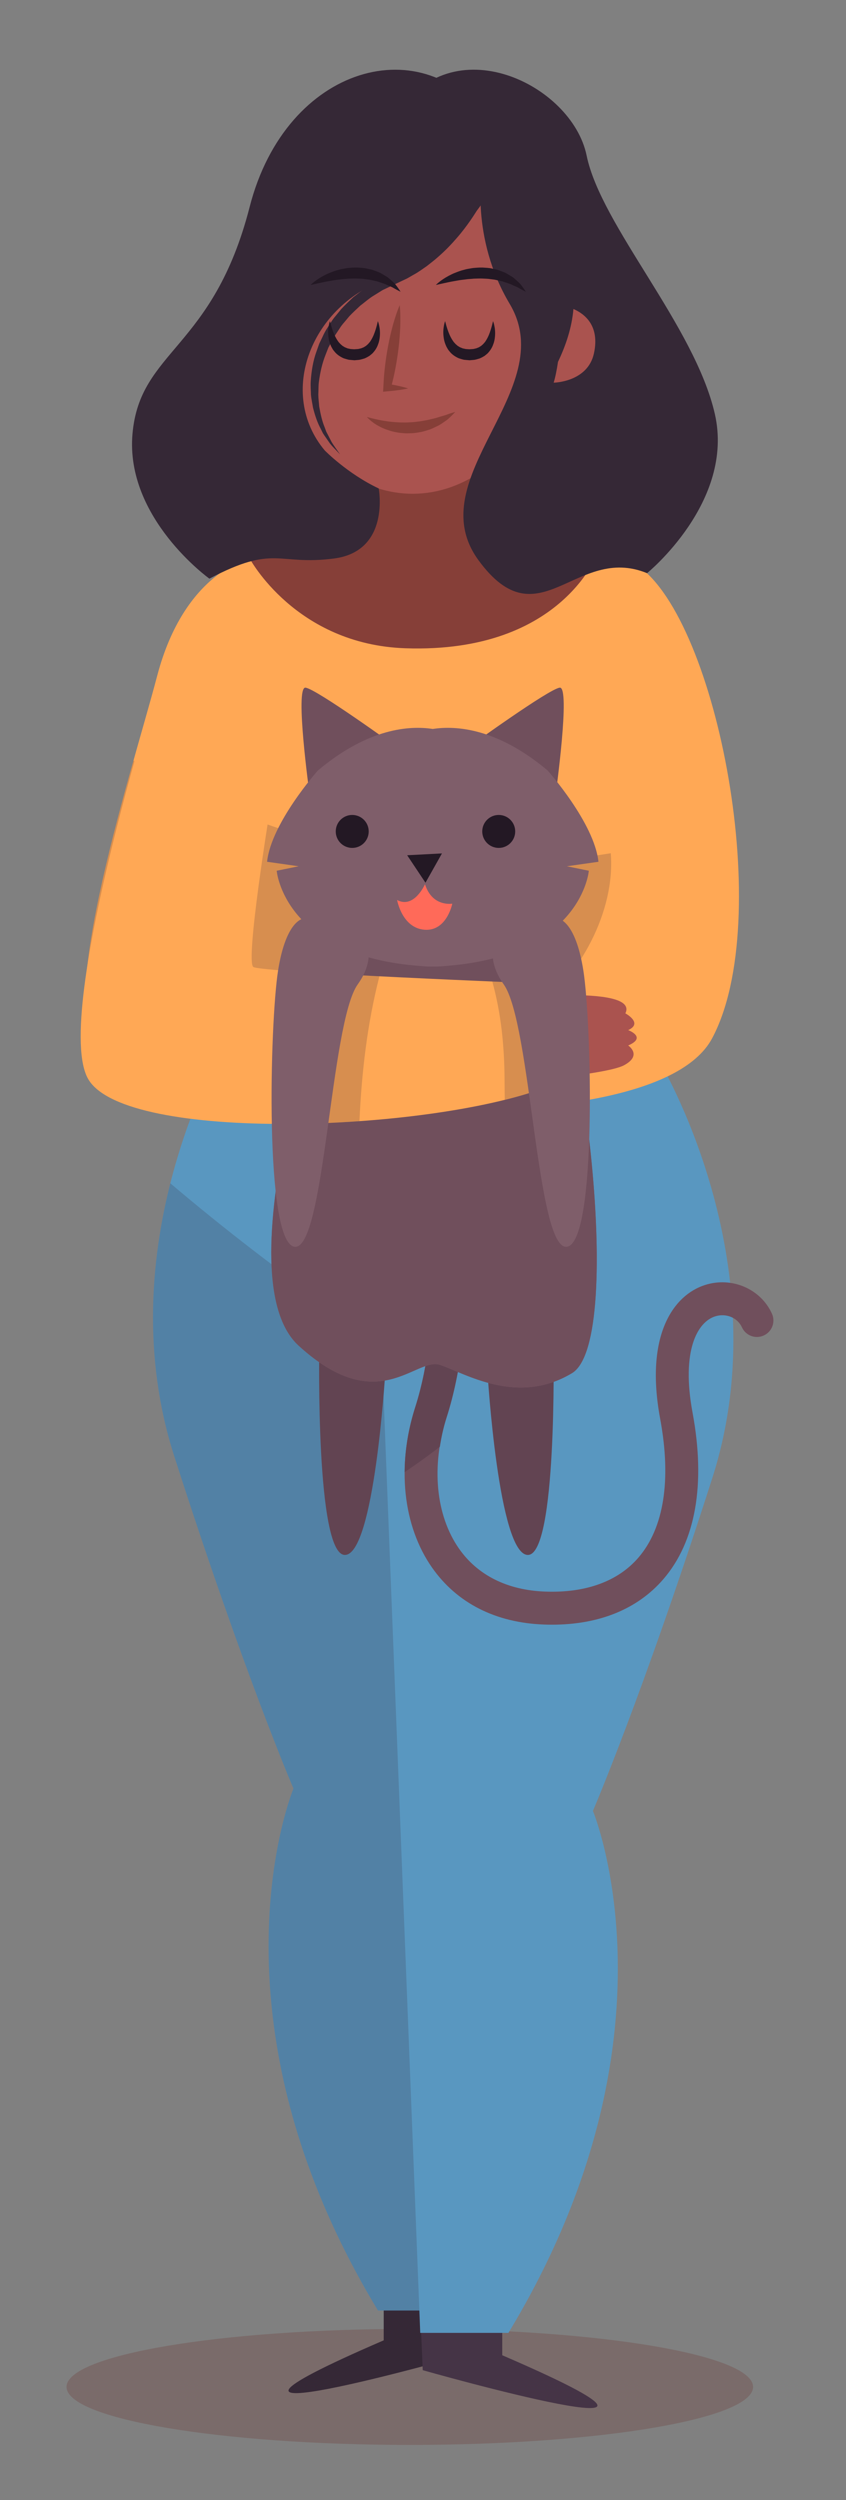<?xml version="1.0" encoding="UTF-8" standalone="no"?>
<!-- Created with Inkscape (http://www.inkscape.org/) -->

<svg
   xmlns:dc="http://purl.org/dc/elements/1.1/"
   xmlns:cc="http://creativecommons.org/ns#"
   xmlns:rdf="http://www.w3.org/1999/02/22-rdf-syntax-ns#"
   xmlns:svg="http://www.w3.org/2000/svg"
   xmlns="http://www.w3.org/2000/svg"
   xmlns:sodipodi="http://sodipodi.sourceforge.net/DTD/sodipodi-0.dtd"
   xmlns:inkscape="http://www.inkscape.org/namespaces/inkscape"
   version="1.1"
   id="svg1609"
   xml:space="preserve"
   width="220"
   height="650"
   viewBox="0 0 220 650"
   sodipodi:docname="person1.svg"
   inkscape:version="0.92.4 (f8dce91, 2019-08-02)"><rect x="0" y="0" width="220" height="650" fill="#808080" stroke="none"/><defs
     id="defs1613"><clipPath
       clipPathUnits="userSpaceOnUse"
       id="clipPath1625"><path
         d="M 0,500 H 750 V 0 H 0 Z"
         id="path1623"
         inkscape:connector-curvature="0" /></clipPath><clipPath
       clipPathUnits="userSpaceOnUse"
       id="clipPath1633"><path
         d="M 493.445,48.992 H 705.434 V 26.366 H 493.445 Z"
         id="path1631"
         inkscape:connector-curvature="0" /></clipPath><clipPath
       clipPathUnits="userSpaceOnUse"
       id="clipPath1653"><path
         d="m 542.728,151.3 h 67.397 V 42.583 h -67.397 z"
         id="path1651"
         inkscape:connector-curvature="0" /></clipPath><clipPath
       clipPathUnits="userSpaceOnUse"
       id="clipPath1673"><path
         d="M 513.797,200.767 H 615.525 V 131.384 H 513.797 Z"
         id="path1671"
         inkscape:connector-curvature="0" /></clipPath><clipPath
       clipPathUnits="userSpaceOnUse"
       id="clipPath1693"><path
         d="m 523.77,78.379 h 27.84 V 41.491 h -27.84 z"
         id="path1691"
         inkscape:connector-curvature="0" /></clipPath><clipPath
       clipPathUnits="userSpaceOnUse"
       id="clipPath1717"><path
         d="m 651.388,82.104 h 55.863 v -40.033 h -55.863 z"
         id="path1715"
         inkscape:connector-curvature="0" /></clipPath><clipPath
       clipPathUnits="userSpaceOnUse"
       id="clipPath1733"><path
         d="m 651.388,77.363 h 21.087 V 46.42 h -21.087 z"
         id="path1731"
         inkscape:connector-curvature="0" /></clipPath><clipPath
       clipPathUnits="userSpaceOnUse"
       id="clipPath1753"><path
         d="m 574.849,153.435 h 37.185 V 37.778 h -37.185 z"
         id="path1751"
         inkscape:connector-curvature="0" /></clipPath><clipPath
       clipPathUnits="userSpaceOnUse"
       id="clipPath1777"><path
         d="m 593.586,50.597 h 42.113 v -9.304 h -42.113 z"
         id="path1775"
         inkscape:connector-curvature="0" /></clipPath><clipPath
       clipPathUnits="userSpaceOnUse"
       id="clipPath1797"><path
         d="M 557.643,185.827 H 668.084 V 37.997 H 557.643 Z"
         id="path1795"
         inkscape:connector-curvature="0" /></clipPath><clipPath
       clipPathUnits="userSpaceOnUse"
       id="clipPath1813"><path
         d="m 560.128,185.827 h 37.557 v -39.944 h -37.557 z"
         id="path1811"
         inkscape:connector-curvature="0" /></clipPath><clipPath
       clipPathUnits="userSpaceOnUse"
       id="clipPath1889"><path
         d="m 548.793,261.387 h 48.159 v -22.835 h -48.159 z"
         id="path1887"
         inkscape:connector-curvature="0" /></clipPath><clipPath
       clipPathUnits="userSpaceOnUse"
       id="clipPath1909"><path
         d="m 547.206,294.089 h 10.239 v -21.72 h -10.239 z"
         id="path1907"
         inkscape:connector-curvature="0" /></clipPath><clipPath
       clipPathUnits="userSpaceOnUse"
       id="clipPath1933"><path
         d="m 590.274,312.138 h 23.999 v -60.113 h -23.999 z"
         id="path1931"
         inkscape:connector-curvature="0" /></clipPath><clipPath
       clipPathUnits="userSpaceOnUse"
       id="clipPath1981"><path
         d="M 315.012,45.01 H 448.947 V 22.384 H 315.012 Z"
         id="path1979"
         inkscape:connector-curvature="0" /></clipPath><clipPath
       clipPathUnits="userSpaceOnUse"
       id="clipPath2009"><path
         d="m 331.885,268.448 h 71.038 V 48.599 h -71.038 z"
         id="path2007"
         inkscape:connector-curvature="0" /></clipPath><clipPath
       clipPathUnits="userSpaceOnUse"
       id="clipPath2033"><path
         d="M 318.609,350.889 H 421.265 V 289.063 H 318.609 Z"
         id="path2031"
         inkscape:connector-curvature="0" /></clipPath><clipPath
       clipPathUnits="userSpaceOnUse"
       id="clipPath2129"><path
         d="m 398.07,307.803 h 11.578 V 284.741 H 398.07 Z"
         id="path2127"
         inkscape:connector-curvature="0" /></clipPath><clipPath
       clipPathUnits="userSpaceOnUse"
       id="clipPath2145"><path
         d="m 362.03,309.388 h 14.023 V 280.096 H 362.03 Z"
         id="path2143"
         inkscape:connector-curvature="0" /></clipPath><clipPath
       clipPathUnits="userSpaceOnUse"
       id="clipPath2197"><path
         d="M 144.009,44.241 H 273.395 V 22.384 H 144.009 Z"
         id="path2195"
         inkscape:connector-curvature="0" /></clipPath><clipPath
       clipPathUnits="userSpaceOnUse"
       id="clipPath2289"><path
         d="m 117.743,359.583 h 13.13 v -29.271 h -13.13 z"
         id="path2287"
         inkscape:connector-curvature="0" /></clipPath><clipPath
       clipPathUnits="userSpaceOnUse"
       id="clipPath2305"><path
         d="m 153.7,340.199 h 76.506 V 291.662 H 153.7 Z"
         id="path2303"
         inkscape:connector-curvature="0" /></clipPath><clipPath
       clipPathUnits="userSpaceOnUse"
       id="clipPath6600"><rect
         style="fill:#e4cecb;fill-opacity:1;stroke:#528c8b;stroke-width:0.75;stroke-opacity:1"
         id="rect6602"
         width="205.714"
         height="501.429"
         x="282.857"
         y="-505.714"
         transform="scale(1,-1)" /></clipPath></defs><sodipodi:namedview
     pagecolor="#ffffff"
     bordercolor="#666666"
     borderopacity="1"
     objecttolerance="10"
     gridtolerance="10"
     guidetolerance="10"
     inkscape:pageopacity="0"
     inkscape:pageshadow="2"
     inkscape:window-width="1518"
     inkscape:window-height="966"
     id="namedview1611"
     showgrid="false"
     inkscape:zoom="1.033"
     inkscape:cx="461.27783"
     inkscape:cy="333.33334"
     inkscape:window-x="339"
     inkscape:window-y="40"
     inkscape:window-maximized="0"
     inkscape:current-layer="g1617" /><g
     id="g1617"
     inkscape:groupmode="layer"
     inkscape:label="3445027"
     transform="matrix(1.333,0,0,-1.333,0,650)"><g
       id="g1619"
       clip-path="url(#clipPath6600)"
       transform="translate(-302.033,-11.617)"><g
         id="g1621"
         clip-path="url(#clipPath1625)"><g
           id="g1627"><g
             id="g1629" /><g
             id="g1641"><g
               clip-path="url(#clipPath1633)"
               id="g1639"
               style="opacity:0.2"><g
                 transform="translate(705.434,37.679)"
                 id="g1637"><path
                   d="m 0,0 c 0,-6.248 -47.455,-11.313 -105.994,-11.313 -58.539,0 -105.995,5.065 -105.995,11.313 0,6.248 47.456,11.313 105.995,11.313 C -47.455,11.313 0,6.248 0,0"
                   style="fill:#352836;fill-opacity:1;fill-rule:nonzero;stroke:none"
                   id="path1635"
                   inkscape:connector-curvature="0" /></g></g></g></g><g
           id="g1643"
           transform="translate(541.054,121.75)"><path
             d="m 0,0 23.661,-7.12 c 0,0 6.733,-79.237 32.273,-71.982 25.541,7.256 4.563,108.604 4.563,108.604 L -1.302,24.057 Z"
             style="fill:#5997c0;fill-opacity:1;fill-rule:nonzero;stroke:none"
             id="path1645"
             inkscape:connector-curvature="0" /></g><g
           id="g1647"><g
             id="g1649" /><g
             id="g1661"><g
               clip-path="url(#clipPath1653)"
               id="g1659"
               style="opacity:0.2"><g
                 transform="translate(543.865,121.707)"
                 id="g1657"><path
                   d="m 0,0 21.3,-7.084 c 0,0 5.05,-75.285 28.959,-71.931 33.314,4.672 4.273,108.608 4.273,108.608 L -1.137,24.054 Z"
                   style="fill:#352836;fill-opacity:1;fill-rule:nonzero;stroke:none"
                   id="path1655"
                   inkscape:connector-curvature="0" /></g></g></g></g><g
           id="g1663"
           transform="translate(541.3,244.421)"><path
             d="m 0,0 c 0,0 -19.494,-6.17 -23.874,-20.884 -4.381,-14.715 -8.721,-57.143 11.666,-83.32 20.388,-26.176 71.348,14.158 71.348,14.158 0,0 21.21,58.339 18.573,67.156 -2.637,8.816 -3.505,12.524 -21.402,20.187 C 38.413,4.959 0,0 0,0"
             style="fill:#ff6a59;fill-opacity:1;fill-rule:nonzero;stroke:none"
             id="path1665"
             inkscape:connector-curvature="0" /></g><g
           id="g1667"><g
             id="g1669" /><g
             id="g1681"><g
               clip-path="url(#clipPath1673)"
               id="g1679"
               style="opacity:0.25"><g
                 transform="translate(610.542,197.537)"
                 id="g1677"><path
                   d="m 0,0 c -14.662,-8.338 -30.265,-9.212 -46.793,-8.863 -11.396,0.24 -22.771,0.93 -34.154,1.484 -5.261,0.255 -10.531,0.381 -15.798,0.549 0.376,-16.883 4.11,-36.129 15.295,-50.49 20.388,-26.176 71.348,14.159 71.348,14.159 0,0 9.606,26.423 15.085,46.391 C 3.39,2.068 1.73,0.984 0,0"
                   style="fill:#352836;fill-opacity:1;fill-rule:nonzero;stroke:none"
                   id="path1675"
                   inkscape:connector-curvature="0" /></g></g></g></g><g
           id="g1683"
           transform="translate(527.015,155.492)"><path
             d="M 0,0 C 0,0 -12.44,2.037 -13.645,-16.421 -14.849,-34.879 4.773,-111.39 4.773,-111.39 l 19.822,-2.611 c 0,0 -0.429,93.31 -3.115,98.894 C 18.793,-9.524 14.77,-0.686 0,0"
             style="fill:#5997c0;fill-opacity:1;fill-rule:nonzero;stroke:none"
             id="path1685"
             inkscape:connector-curvature="0" /></g><g
           id="g1687"><g
             id="g1689" /><g
             id="g1701"><g
               clip-path="url(#clipPath1693)"
               id="g1699"
               style="opacity:0.2"><g
                 transform="translate(523.77,77.373)"
                 id="g1697"><path
                   d="m 0,0 c 4.178,-18.296 8.018,-33.272 8.018,-33.272 l 19.822,-2.611 c 0,0 -0.078,16.983 -0.376,36.889 C 18.317,0.475 9.148,0.438 0,0"
                   style="fill:#352836;fill-opacity:1;fill-rule:nonzero;stroke:none"
                   id="path1695"
                   inkscape:connector-curvature="0" /></g></g></g></g><g
           id="g1703"
           transform="translate(522.085,74.272)"><path
             d="m 0,0 30.926,-1.394 0.411,-33.725 c 0,0 -36.22,-8.365 -37.013,-4.056 -0.427,2.316 10.264,6.772 10.264,6.772 z"
             style="fill:#352836;fill-opacity:1;fill-rule:nonzero;stroke:none"
             id="path1705"
             inkscape:connector-curvature="0" /></g><g
           id="g1707"
           transform="translate(662.543,77.363)"><path
             d="m 0,0 c 0,0 0.003,-0.065 0.008,-0.191 0.013,-0.155 0.032,-0.384 0.056,-0.684 0.062,-0.629 0.178,-1.589 0.394,-2.816 0.435,-2.445 1.253,-5.996 2.987,-9.859 1.712,-3.856 4.433,-7.994 8.557,-10.99 2.069,-1.472 4.476,-2.642 7.134,-3.393 0.654,-0.223 1.351,-0.325 2.035,-0.488 l 0.258,-0.056 0.129,-0.029 0.065,-0.014 c 0.046,-0.006 -0.293,0.026 -0.132,0.01 l 0.037,-0.004 0.591,-0.073 1.185,-0.145 c 0.438,-0.071 0.668,-0.036 0.991,-0.054 l 0.92,-0.034 c 0.651,0.059 1.336,0.065 1.991,0.172 2.624,0.414 5.196,1.446 7.289,3.194 l 0.787,0.65 0.723,0.724 c 0.511,0.459 0.894,1.033 1.353,1.541 0.794,1.11 1.561,2.254 2.105,3.496 2.345,4.907 2.412,10.518 0.62,14.523 -0.879,2.017 -2.175,3.631 -3.555,4.811 -1.387,1.19 -2.866,1.886 -4.097,2.411 C 31.169,3.154 30.14,3.455 29.418,3.566 28.7,3.711 28.317,3.788 28.317,3.788 l 0.093,0.953 c 0,0 0.407,-0.04 1.17,-0.115 0.769,-0.042 1.883,-0.244 3.294,-0.598 1.383,-0.43 3.09,-1.028 4.805,-2.22 1.705,-1.179 3.418,-2.907 4.693,-5.179 1.297,-2.259 2.093,-5.033 2.285,-8.002 0.201,-2.969 -0.184,-6.152 -1.296,-9.246 -0.512,-1.565 -1.29,-3.064 -2.151,-4.547 -0.496,-0.699 -0.924,-1.462 -1.505,-2.121 l -0.838,-1.022 -0.934,-0.954 c -2.506,-2.559 -5.888,-4.412 -9.49,-5.347 -0.901,-0.239 -1.817,-0.36 -2.742,-0.521 l -1.472,-0.104 c -0.472,-0.024 -1.04,-0.075 -1.393,-0.05 l -1.193,0.026 -0.595,0.013 -0.038,0.001 c 0.137,-0.015 -0.227,0.02 -0.205,0.018 l -0.082,0.009 -0.164,0.018 -0.328,0.036 c -0.875,0.109 -1.755,0.163 -2.621,0.353 -3.479,0.605 -6.872,1.824 -9.876,3.536 -2.991,1.736 -5.571,3.92 -7.693,6.226 -2.126,2.312 -3.782,4.748 -5.13,7.065 -2.681,4.658 -4.094,8.852 -4.947,11.83 -0.423,1.493 -0.695,2.695 -0.869,3.544 -0.082,0.442 -0.146,0.78 -0.189,1.008 -0.04,0.258 -0.061,0.391 -0.061,0.391 z"
             style="fill:#7f5e6a;fill-opacity:1;fill-rule:nonzero;stroke:none"
             id="path1709"
             inkscape:connector-curvature="0" /></g><g
           id="g1711"><g
             id="g1713" /><g
             id="g1725"><g
               clip-path="url(#clipPath1717)"
               id="g1723"
               style="opacity:0.4"><g
                 transform="translate(662.543,77.363)"
                 id="g1721"><path
                   d="m 0,0 c 0,0 0.003,-0.065 0.008,-0.191 0.013,-0.155 0.032,-0.384 0.056,-0.684 0.062,-0.629 0.178,-1.589 0.394,-2.816 0.435,-2.445 1.253,-5.996 2.987,-9.859 1.712,-3.856 4.433,-7.994 8.557,-10.99 2.069,-1.472 4.476,-2.642 7.134,-3.393 0.654,-0.223 1.351,-0.325 2.035,-0.488 l 0.258,-0.056 0.129,-0.029 0.065,-0.014 c 0.046,-0.006 -0.293,0.026 -0.132,0.01 l 0.037,-0.004 0.591,-0.073 1.185,-0.145 c 0.438,-0.071 0.668,-0.036 0.991,-0.054 l 0.92,-0.034 c 0.651,0.059 1.336,0.065 1.991,0.172 2.624,0.414 5.196,1.446 7.289,3.194 l 0.787,0.65 0.723,0.724 c 0.511,0.459 0.894,1.033 1.353,1.541 0.794,1.11 1.561,2.254 2.105,3.496 2.345,4.907 2.412,10.518 0.62,14.523 -0.879,2.017 -2.175,3.631 -3.555,4.811 -1.387,1.19 -2.866,1.886 -4.097,2.411 C 31.169,3.154 30.14,3.455 29.418,3.566 28.7,3.711 28.317,3.788 28.317,3.788 l 0.093,0.953 c 0,0 0.407,-0.04 1.17,-0.115 0.769,-0.042 1.883,-0.244 3.294,-0.598 1.383,-0.43 3.09,-1.028 4.805,-2.22 1.705,-1.179 3.418,-2.907 4.693,-5.179 1.297,-2.259 2.093,-5.033 2.285,-8.002 0.201,-2.969 -0.184,-6.152 -1.296,-9.246 -0.512,-1.565 -1.29,-3.064 -2.151,-4.547 -0.496,-0.699 -0.924,-1.462 -1.505,-2.121 l -0.838,-1.022 -0.934,-0.954 c -2.506,-2.559 -5.888,-4.412 -9.49,-5.347 -0.901,-0.239 -1.817,-0.36 -2.742,-0.521 l -1.472,-0.104 c -0.472,-0.024 -1.04,-0.075 -1.393,-0.05 l -1.193,0.026 -0.595,0.013 -0.038,0.001 c 0.137,-0.015 -0.227,0.02 -0.205,0.018 l -0.082,0.009 -0.164,0.018 -0.328,0.036 c -0.875,0.109 -1.755,0.163 -2.621,0.353 -3.479,0.605 -6.872,1.824 -9.876,3.536 -2.991,1.736 -5.571,3.92 -7.693,6.226 -2.126,2.312 -3.782,4.748 -5.13,7.065 -2.681,4.658 -4.094,8.852 -4.947,11.83 -0.423,1.493 -0.695,2.695 -0.869,3.544 -0.082,0.442 -0.146,0.78 -0.189,1.008 -0.04,0.258 -0.061,0.391 -0.061,0.391 z"
                   style="fill:#352836;fill-opacity:1;fill-rule:nonzero;stroke:none"
                   id="path1719"
                   inkscape:connector-curvature="0" /></g></g></g></g><g
           id="g1727"><g
             id="g1729" /><g
             id="g1741"><g
               clip-path="url(#clipPath1733)"
               id="g1739"
               style="opacity:0.4"><g
                 transform="translate(662.584,52.314)"
                 id="g1737"><path
                   d="M 0,0 C 1.995,-2.167 4.408,-4.213 7.172,-5.894 8.174,-3.219 9.09,-0.513 9.891,2.232 6.909,4.99 4.809,8.334 3.404,11.499 1.67,15.362 0.852,18.913 0.417,21.358 c -0.216,1.227 -0.332,2.187 -0.394,2.816 -0.024,0.299 -0.043,0.529 -0.056,0.683 -0.005,0.127 -0.008,0.192 -0.008,0.192 l -11.155,-1.211 c 0,0 0.021,-0.133 0.061,-0.391 0.043,-0.228 0.106,-0.566 0.189,-1.008 0.173,-0.849 0.446,-2.051 0.869,-3.545 C -9.224,15.917 -7.811,11.723 -5.13,7.065 -3.782,4.748 -2.126,2.311 0,0"
                   style="fill:#352836;fill-opacity:1;fill-rule:nonzero;stroke:none"
                   id="path1735"
                   inkscape:connector-curvature="0" /></g></g></g></g><g
           id="g1743"
           transform="translate(604.541,153.39)"><path
             d="m 0,0 c 0,0 13.912,-0.581 3.823,-34.012 -7.091,-23.497 -18.835,-82.052 -23.987,-80.963 0,0 -15.055,-3.648 -7.317,6.515 C -19.743,-98.296 -36.692,2.498 0,0"
             style="fill:#7f5e6a;fill-opacity:1;fill-rule:nonzero;stroke:none"
             id="path1745"
             inkscape:connector-curvature="0" /></g><g
           id="g1747"><g
             id="g1749" /><g
             id="g1761"><g
               clip-path="url(#clipPath1753)"
               id="g1759"
               style="opacity:0.4"><g
                 transform="translate(604.541,153.39)"
                 id="g1757"><path
                   d="m 0,0 c 0,0 13.912,-0.581 3.823,-34.012 -7.091,-23.497 -18.835,-82.052 -23.987,-80.963 0,0 -15.055,-3.648 -7.317,6.515 C -19.743,-98.296 -36.692,2.498 0,0"
                   style="fill:#352836;fill-opacity:1;fill-rule:nonzero;stroke:none"
                   id="path1755"
                   inkscape:connector-curvature="0" /></g></g></g></g><g
           id="g1763"
           transform="translate(621.034,50.597)"><path
             d="m 0,0 c 0,0 -31.941,-4.595 -26.91,-7.905 5.03,-3.31 41.575,0.292 41.575,0.292 z"
             style="fill:#7f5e6a;fill-opacity:1;fill-rule:nonzero;stroke:none"
             id="path1765"
             inkscape:connector-curvature="0" /></g><g
           id="g1767"
           transform="translate(621.034,50.597)"><path
             d="m 0,0 c 0,0 -31.941,-4.595 -26.91,-7.905 5.03,-3.31 41.575,0.292 41.575,0.292 z"
             style="fill:#7f5e6a;fill-opacity:1;fill-rule:nonzero;stroke:none"
             id="path1769"
             inkscape:connector-curvature="0" /></g><g
           id="g1771"><g
             id="g1773" /><g
             id="g1785"><g
               clip-path="url(#clipPath1777)"
               id="g1783"
               style="opacity:0.4"><g
                 transform="translate(621.034,50.597)"
                 id="g1781"><path
                   d="m 0,0 c 0,0 -31.941,-4.595 -26.91,-7.905 5.03,-3.31 41.575,0.292 41.575,0.292 z"
                   style="fill:#352836;fill-opacity:1;fill-rule:nonzero;stroke:none"
                   id="path1779"
                   inkscape:connector-curvature="0" /></g></g></g></g><g
           id="g1787"
           transform="translate(605.961,152.906)"><path
             d="m 0,0 c -13.692,10.832 -8.276,32.921 -8.276,32.921 l -30.527,-2.77 c -1.287,-20.777 -14.481,-53.832 -7.476,-66.399 18.435,-33.076 62.22,-69.769 62.22,-69.769 0,0 -3.233,0.049 -13.448,-3.491 -12.835,-4.447 -1.022,-6.451 10.551,-4.779 11.573,1.671 30.422,-4.158 31.458,3.217 0.102,0.724 -0.134,1.334 -0.623,1.852 6.663,2.662 12.832,8.077 16.632,18.228 C 72.548,-58.84 13.692,-10.832 0,0"
             style="fill:#7f5e6a;fill-opacity:1;fill-rule:nonzero;stroke:none"
             id="path1789"
             inkscape:connector-curvature="0" /></g><g
           id="g1791"><g
             id="g1793" /><g
             id="g1805"><g
               clip-path="url(#clipPath1797)"
               id="g1803"
               style="opacity:0.2"><g
                 transform="translate(605.961,152.906)"
                 id="g1801"><path
                   d="m 0,0 c -13.692,10.832 -8.276,32.921 -8.276,32.921 l -30.527,-2.77 c -1.287,-20.777 -14.481,-53.832 -7.476,-66.399 18.435,-33.076 62.22,-69.769 62.22,-69.769 0,0 -3.233,0.049 -13.448,-3.491 -12.835,-4.447 -1.022,-6.451 10.551,-4.779 11.573,1.671 30.422,-4.158 31.458,3.217 0.102,0.724 -0.134,1.334 -0.623,1.852 6.663,2.662 12.832,8.077 16.632,18.228 C 72.548,-58.84 13.692,-10.832 0,0"
                   style="fill:#352836;fill-opacity:1;fill-rule:nonzero;stroke:none"
                   id="path1799"
                   inkscape:connector-curvature="0" /></g></g></g></g><g
           id="g1807"><g
             id="g1809" /><g
             id="g1821"><g
               clip-path="url(#clipPath1813)"
               id="g1819"
               style="opacity:0.2"><g
                 transform="translate(573.824,149.248)"
                 id="g1817"><path
                   d="m 0,0 c 9.176,4.38 16.768,10.635 23.754,17.653 -2.191,9.537 0.107,18.926 0.107,18.926 L -6.666,33.809 C -7.325,23.17 -11.103,9.314 -13.696,-3.365 -8.994,-3.099 -4.389,-2.095 0,0"
                   style="fill:#352836;fill-opacity:1;fill-rule:nonzero;stroke:none"
                   id="path1815"
                   inkscape:connector-curvature="0" /></g></g></g></g><g
           id="g1823"
           transform="translate(601.308,150.667)"><path
             d="m 0,0 c 0,0 13.833,-1.596 1.328,-34.201 -8.789,-22.915 -24.78,-80.456 -29.839,-78.993 0,0 -15.281,-2.539 -6.821,7.032 C -26.873,-96.59 -36.411,5.172 0,0"
             style="fill:#7f5e6a;fill-opacity:1;fill-rule:nonzero;stroke:none"
             id="path1825"
             inkscape:connector-curvature="0" /></g><g
           id="g1827"
           transform="translate(573.323,147.878)"><path
             d="m 0,0 c 0,0 21.869,4.569 3.526,-2.168 0,0 35.677,-15.977 2.737,-4.532 0,0 31.185,-16.189 -1.182,-3.91 0,0 26.432,-14.995 -1.169,-3.069 0,0 25.31,-14.978 -10.355,1.841 C -42.107,4.98 0,0 0,0"
             style="fill:#ffae9e;fill-opacity:1;fill-rule:nonzero;stroke:none"
             id="path1829"
             inkscape:connector-curvature="0" /></g><g
           id="g1831"
           transform="translate(517.426,223.537)"><path
             d="m 0,0 c 0,0 -11.897,-53.4 -6.44,-59.025 5.457,-5.626 42.973,-29.291 56.827,-29.502 l 6.256,16.534 -36.13,23.644 c 0,0 13.029,36.753 11.253,41.399 C 29.989,-2.303 16.423,16.841 0,0"
             style="fill:#ff6a59;fill-opacity:1;fill-rule:nonzero;stroke:none"
             id="path1833"
             inkscape:connector-curvature="0" /></g><g
           id="g1835"
           transform="translate(609.709,132.708)"><path
             d="m 0,0 c 0,0 -19.864,-10.225 -1.373,-3.905 0,0 -17.65,-34.88 0.727,-5.244 0,0 -14.026,-32.215 3.382,-2.293 0,0 -11.088,-28.294 2.841,-1.648 0,0 -10.226,-27.573 6.883,7.952 C 29.57,30.388 0,0 0,0"
             style="fill:#ffae9e;fill-opacity:1;fill-rule:nonzero;stroke:none"
             id="path1837"
             inkscape:connector-curvature="0" /></g><g
           id="g1839"
           transform="translate(614.081,231.306)"><path
             d="m 0,0 c 0,0 30.428,-34.181 35.199,-54.577 2.248,-9.614 -18.691,-44.52 -25.247,-50.425 0,0 -12.455,1.113 -15.554,9.936 l 13.968,37.663 -18.093,25.218 z"
             style="fill:#ff6a59;fill-opacity:1;fill-rule:nonzero;stroke:none"
             id="path1841"
             inkscape:connector-curvature="0" /></g><g
           id="g1843"
           transform="translate(567.46,166.036)"><path
             d="m 0,0 c 0,0 -2.932,-9.756 3.981,-10.396 6.912,-0.64 7.134,4.879 6.759,9.509 -0.374,4.63 -4.081,5.826 -4.081,5.826 z"
             style="fill:#ffae9e;fill-opacity:1;fill-rule:nonzero;stroke:none"
             id="path1845"
             inkscape:connector-curvature="0" /></g><g
           id="g1847"
           transform="translate(559.834,202.703)"><path
             d="m 0,0 c 0,0 4.023,6.964 18.914,4.583 14.891,-2.381 20.305,-9.101 21.206,-17.175 0.9,-8.074 -11.054,-29.945 -17.553,-29.839 -6.498,0.105 -9.534,8.451 -9.534,8.451 0,0 -2.418,-5.722 -8.619,-5.172 C -1.786,-38.603 -11.693,-12.257 0,0"
             style="fill:#7f5e6a;fill-opacity:1;fill-rule:nonzero;stroke:none"
             id="path1849"
             inkscape:connector-curvature="0" /></g><g
           id="g1851"
           transform="translate(544.61,202.474)"><path
             d="m 0,0 c 0,0 -3.598,-14.977 12.263,-21.1 0,0 9.529,25.557 8.443,30.278 C 19.62,13.899 14.945,7.501 11.35,5.788 7.755,4.076 1.257,4.181 0,0"
             style="fill:#352836;fill-opacity:1;fill-rule:nonzero;stroke:none"
             id="path1853"
             inkscape:connector-curvature="0" /></g><g
           id="g1855"
           transform="translate(609.895,190.532)"><path
             d="m 0,0 c 0,0 -0.275,-15.401 -17.165,-17.347 0,0 -2.812,27.13 -0.576,31.427 2.236,4.297 5.156,-3.069 8.206,-5.629 C -6.484,5.892 -0.167,4.363 0,0"
             style="fill:#352836;fill-opacity:1;fill-rule:nonzero;stroke:none"
             id="path1857"
             inkscape:connector-curvature="0" /></g><g
           id="g1859"
           transform="translate(572.867,168.723)"><path
             d="M 0,0 C 0,0 -5.721,2.418 -5.616,8.916 -5.511,15.415 9.582,10.838 7.255,5.828 4.928,0.819 0,0 0,0"
             style="fill:#352836;fill-opacity:1;fill-rule:nonzero;stroke:none"
             id="path1861"
             inkscape:connector-curvature="0" /></g><g
           id="g1863"
           transform="translate(561.796,185.932)"><path
             d="M 0,0 C -0.209,-1.638 0.472,-3.075 1.52,-3.209 2.569,-3.342 3.588,-2.123 3.797,-0.484 4.006,1.154 3.325,2.591 2.277,2.725 1.228,2.858 0.209,1.638 0,0"
             style="fill:#352836;fill-opacity:1;fill-rule:nonzero;stroke:none"
             id="path1865"
             inkscape:connector-curvature="0" /></g><g
           id="g1867"
           transform="translate(583.686,181.694)"><path
             d="M 0,0 C -0.209,-1.638 0.472,-3.075 1.52,-3.209 2.569,-3.342 3.588,-2.122 3.797,-0.484 4.006,1.154 3.326,2.591 2.277,2.725 1.228,2.858 0.209,1.638 0,0"
             style="fill:#352836;fill-opacity:1;fill-rule:nonzero;stroke:none"
             id="path1869"
             inkscape:connector-curvature="0" /></g><g
           id="g1871"
           transform="translate(583.803,187.098)"><path
             d="M 0,0 C 0,0 0.067,0.123 0.197,0.31 0.263,0.4 0.342,0.516 0.442,0.627 0.547,0.741 0.628,0.886 0.808,0.986 0.971,1.1 1.159,1.226 1.373,1.339 1.585,1.469 1.821,1.536 2.073,1.594 2.327,1.639 2.586,1.743 2.87,1.708 3.152,1.7 3.441,1.666 3.727,1.63 4.003,1.528 4.28,1.421 4.538,1.293 4.808,1.19 4.996,0.953 5.201,0.782 5.407,0.604 5.571,0.409 5.672,0.186 c 0.116,-0.21 0.205,-0.417 0.279,-0.602 0.088,-0.178 0.077,-0.381 0.1,-0.54 0.02,-0.16 0.017,-0.305 0.016,-0.419 -0.006,-0.231 -0.03,-0.36 -0.03,-0.36 0,0 -0.128,0.075 -0.315,0.2 -0.091,0.064 -0.204,0.136 -0.311,0.224 -0.12,0.078 -0.217,0.191 -0.362,0.268 -0.146,0.077 -0.295,0.156 -0.431,0.246 -0.125,0.106 -0.283,0.168 -0.439,0.224 -0.159,0.05 -0.277,0.17 -0.446,0.193 -0.161,0.033 -0.31,0.09 -0.461,0.151 -0.168,0.019 -0.333,0.04 -0.497,0.086 -0.161,0.062 -0.344,0.02 -0.516,0.054 -0.175,0.02 -0.353,0.057 -0.51,0.043 -0.162,0 -0.33,0.018 -0.495,0.033 C 1.097,0.013 0.914,-0.027 0.765,-0.025 0.616,-0.038 0.477,-0.031 0.365,-0.029 0.138,-0.021 0,0 0,0"
             style="fill:#352836;fill-opacity:1;fill-rule:nonzero;stroke:none"
             id="path1873"
             inkscape:connector-curvature="0" /></g><g
           id="g1875"
           transform="translate(561.014,190.946)"><path
             d="M 0,0 C 0,0 0.035,0.135 0.117,0.348 0.16,0.452 0.208,0.583 0.279,0.715 0.354,0.85 0.398,1.011 0.548,1.151 0.68,1.301 0.832,1.468 1.012,1.629 1.187,1.806 1.401,1.927 1.631,2.043 1.867,2.149 2.093,2.312 2.378,2.346 2.654,2.405 2.942,2.441 3.229,2.474 3.521,2.441 3.816,2.404 4.097,2.342 4.384,2.306 4.623,2.121 4.863,2.004 5.105,1.88 5.312,1.731 5.463,1.538 5.626,1.362 5.762,1.182 5.878,1.02 6.005,0.868 6.044,0.669 6.104,0.52 6.162,0.369 6.193,0.228 6.22,0.117 6.27,-0.109 6.277,-0.24 6.277,-0.24 c 0,0 -0.142,0.042 -0.354,0.119 C 5.819,-0.081 5.692,-0.038 5.568,0.022 5.432,0.069 5.311,0.156 5.152,0.196 4.992,0.236 4.828,0.276 4.675,0.332 4.528,0.405 4.36,0.427 4.194,0.444 4.028,0.454 3.885,0.542 3.716,0.524 3.551,0.518 3.393,0.538 3.231,0.561 3.064,0.539 2.899,0.52 2.729,0.525 2.557,0.546 2.39,0.462 2.215,0.455 2.04,0.432 1.858,0.425 1.709,0.374 1.552,0.335 1.384,0.313 1.221,0.288 1.062,0.275 0.894,0.193 0.749,0.159 0.608,0.111 0.471,0.084 0.362,0.059 0.139,0.013 0,0 0,0"
             style="fill:#352836;fill-opacity:1;fill-rule:nonzero;stroke:none"
             id="path1877"
             inkscape:connector-curvature="0" /></g><g
           id="g1879"
           transform="translate(547.495,264.642)"><path
             d="m 0,0 c 0,0 -4.892,-2.621 -3.386,-9.923 1.507,-7.301 -11.131,-5.222 -2.691,-17.48 8.439,-12.259 29.407,-16.082 41.866,-12.228 12.458,3.854 17.967,11.588 16.195,19.163 -1.771,7.574 1.773,10.216 -2.232,12.703 C 45.746,-5.278 0,0 0,0"
             style="fill:#438685;fill-opacity:1;fill-rule:nonzero;stroke:none"
             id="path1881"
             inkscape:connector-curvature="0" /></g><g
           id="g1883"><g
             id="g1885" /><g
             id="g1897"><g
               clip-path="url(#clipPath1889)"
               id="g1895"
               style="opacity:0.2"><g
                 transform="translate(548.793,261.387)"
                 id="g1893"><path
                   d="m 0,0 c 0,0 1.061,-18.886 20.416,-22.415 19.355,-3.529 27.743,16.292 27.743,16.292 z"
                   style="fill:#352836;fill-opacity:1;fill-rule:nonzero;stroke:none"
                   id="path1891"
                   inkscape:connector-curvature="0" /></g></g></g></g><g
           id="g1899"
           transform="translate(550.486,294.089)"><path
             d="m 0,0 c 0,0 -5.751,-13.253 -2.023,-20.429 3.727,-7.176 8.982,17.908 8.982,17.908 z"
             style="fill:#ffdfc0;fill-opacity:1;fill-rule:nonzero;stroke:none"
             id="path1901"
             inkscape:connector-curvature="0" /></g><g
           id="g1903"><g
             id="g1905" /><g
             id="g1917"><g
               clip-path="url(#clipPath1909)"
               id="g1915"
               style="opacity:0.1"><g
                 transform="translate(550.486,294.089)"
                 id="g1913"><path
                   d="m 0,0 c 0,0 -5.751,-13.253 -2.023,-20.429 3.727,-7.176 8.982,17.908 8.982,17.908 z"
                   style="fill:#352836;fill-opacity:1;fill-rule:nonzero;stroke:none"
                   id="path1911"
                   inkscape:connector-curvature="0" /></g></g></g></g><g
           id="g1919"
           transform="translate(579.016,303.016)"><path
             d="M 0,0 C 0,0 -28.672,3.391 -31.617,-29.18 -34.562,-61.75 9.047,-72.265 19.352,-44.74 29.657,-17.216 17.949,-3.798 0,0"
             style="fill:#ffae9e;fill-opacity:1;fill-rule:nonzero;stroke:none"
             id="path1921"
             inkscape:connector-curvature="0" /></g><g
           id="g1923"
           transform="translate(595.598,289.336)"><path
             d="m 0,0 c 0,0 -15.103,-10.335 -35.623,-3.925 l 10.942,3.375 c 0,0 -11.209,-1.691 -23.4,5.522 0,0 3.224,14.493 22.141,19.824 0,0 -14.266,-3.644 -18.737,-9.187 0,0 15.053,18.268 34.377,11.236 C 9.025,19.814 9.61,6.875 9.61,6.875 c 0,0 7.356,-0.128 8.915,-10.495 1.558,-10.368 -9.327,-31.512 -19.251,-33.691 0,0 6.019,9.931 6.322,19.989 0,0 -1.503,-5.761 -5.621,-9.176 0,0 -4.084,9.967 0.025,26.498"
             style="fill:#ffdfc0;fill-opacity:1;fill-rule:nonzero;stroke:none"
             id="path1925"
             inkscape:connector-curvature="0" /></g><g
           id="g1927"><g
             id="g1929" /><g
             id="g1941"><g
               clip-path="url(#clipPath1933)"
               id="g1939"
               style="opacity:0.1"><g
                 transform="translate(614.123,285.716)"
                 id="g1937"><path
                   d="m 0,0 c -1.558,10.368 -8.914,10.495 -8.914,10.495 0,0 -0.413,8.881 -11.545,15.927 2.845,-7.727 1.939,-16.754 -2.425,-23.96 -0.317,-0.524 -0.64,-1.04 -0.965,-1.554 3.398,1.399 5.324,2.712 5.324,2.712 -4.109,-16.531 -0.025,-26.498 -0.025,-26.498 4.119,3.415 5.621,9.176 5.621,9.176 C -13.232,-23.76 -19.251,-33.69 -19.251,-33.69 -9.327,-31.512 1.558,-10.368 0,0"
                   style="fill:#352836;fill-opacity:1;fill-rule:nonzero;stroke:none"
                   id="path1935"
                   inkscape:connector-curvature="0" /></g></g></g></g><g
           id="g1943"
           transform="translate(601.503,273.876)"><path
             d="m 0,0 c 0,0 -2.43,-9.706 -3.845,-13.296 0,0 6.648,-2.743 9.034,6.697 C 6.583,-1.086 0,0 0,0"
             style="fill:#ffae9e;fill-opacity:1;fill-rule:nonzero;stroke:none"
             id="path1945"
             inkscape:connector-curvature="0" /></g><g
           id="g1947"
           transform="translate(567.784,277.209)"><path
             d="m 0,0 c -0.008,-1.167 -0.137,-2.301 -0.292,-3.429 -0.164,-1.124 -0.384,-2.234 -0.625,-3.338 l -0.408,-1.644 c -0.13,-0.549 -0.308,-1.086 -0.46,-1.629 -0.317,-1.083 -0.676,-2.156 -1.086,-3.214 l -0.514,0.852 c 0.778,-0.233 1.545,-0.511 2.313,-0.788 0.766,-0.289 1.529,-0.586 2.279,-0.944 -0.831,-0.006 -1.649,0.051 -2.464,0.115 -0.813,0.077 -1.626,0.152 -2.429,0.272 l -0.635,0.096 0.121,0.757 c 0.179,1.12 0.41,2.227 0.682,3.323 0.143,0.546 0.259,1.099 0.424,1.639 l 0.475,1.625 c 0.348,1.075 0.718,2.144 1.143,3.199 C -1.042,-2.057 -0.581,-1.012 0,0"
             style="fill:#eb8579;fill-opacity:1;fill-rule:nonzero;stroke:none"
             id="path1949"
             inkscape:connector-curvature="0" /></g><g
           id="g1951"
           transform="translate(599.65,262.708)"><path
             d="M 0,0 C 0.542,0.338 1.077,0.738 1.31,1.21 1.357,1.329 1.398,1.439 1.402,1.551 1.419,1.604 1.395,1.661 1.394,1.715 1.396,1.767 1.376,1.822 1.352,1.876 1.328,1.983 1.256,2.092 1.197,2.2 1.129,2.307 1.029,2.409 0.951,2.514 L 0.791,2.727 0.882,2.958 C 1.288,3.99 1.754,4.983 2.408,5.903 2.569,6.134 2.75,6.355 2.949,6.566 3.149,6.778 3.368,6.984 3.674,7.13 3.829,7.197 4.018,7.26 4.227,7.212 4.43,7.153 4.572,7.01 4.645,6.871 4.796,6.589 4.813,6.306 4.826,6.03 4.698,6.273 4.569,6.525 4.398,6.681 4.213,6.846 4.109,6.791 3.943,6.67 3.619,6.386 3.349,5.91 3.094,5.468 2.6,4.55 2.129,3.584 1.684,2.627 L 1.615,3.071 C 1.82,2.77 2.038,2.457 2.101,2.039 2.121,1.939 2.133,1.838 2.12,1.73 2.109,1.625 2.116,1.52 2.076,1.421 2.025,1.216 1.928,1.037 1.81,0.884 1.311,0.294 0.64,0.086 0,0"
             style="fill:#eb8579;fill-opacity:1;fill-rule:nonzero;stroke:none"
             id="path1953"
             inkscape:connector-curvature="0" /></g><g
           id="g1955"
           transform="translate(563.013,256.689)"><path
             d="m 0,0 c 0,0 1.144,-0.223 2.785,-0.455 0.409,-0.048 0.852,-0.099 1.321,-0.154 0.465,-0.062 0.958,-0.073 1.46,-0.116 0.502,-0.053 1.023,-0.004 1.545,-0.043 0.52,0.036 1.055,0.007 1.575,0.091 0.523,0.049 1.051,0.08 1.552,0.205 0.252,0.055 0.506,0.096 0.758,0.134 0.243,0.069 0.484,0.136 0.721,0.203 0.482,0.118 0.933,0.274 1.358,0.446 0.217,0.08 0.428,0.158 0.632,0.233 0.196,0.094 0.385,0.186 0.567,0.274 0.358,0.189 0.72,0.326 1.015,0.49 0.282,0.181 0.544,0.326 0.759,0.451 0.433,0.246 0.7,0.38 0.7,0.38 0,0 -0.153,-0.241 -0.453,-0.652 C 16.142,1.283 15.958,1.03 15.728,0.754 15.493,0.484 15.186,0.223 14.853,-0.071 14.684,-0.217 14.507,-0.37 14.325,-0.527 14.121,-0.654 13.91,-0.786 13.694,-0.922 13.474,-1.056 13.248,-1.195 13.017,-1.337 12.782,-1.474 12.517,-1.554 12.259,-1.669 11.997,-1.775 11.731,-1.884 11.462,-1.993 11.185,-2.078 10.9,-2.15 10.612,-2.216 10.038,-2.378 9.443,-2.443 8.846,-2.516 8.249,-2.585 7.652,-2.536 7.066,-2.549 6.484,-2.502 5.91,-2.442 5.369,-2.336 4.279,-2.143 3.302,-1.814 2.498,-1.471 0.883,-0.789 0,0 0,0"
             style="fill:#eb8579;fill-opacity:1;fill-rule:nonzero;stroke:none"
             id="path1957"
             inkscape:connector-curvature="0" /></g><g
           id="g1959"
           transform="translate(560.946,271.989)"><path
             d="m 0,0 c 0,0 -0.004,0.291 -0.037,0.779 -0.032,0.486 -0.092,1.174 -0.245,1.936 -0.083,0.379 -0.192,0.777 -0.343,1.157 -0.07,0.195 -0.157,0.382 -0.269,0.553 -0.093,0.185 -0.213,0.343 -0.333,0.504 -0.1,0.177 -0.283,0.279 -0.411,0.429 -0.154,0.125 -0.338,0.216 -0.491,0.345 l -0.574,0.259 -0.643,0.184 -0.729,0.107 c -0.24,0.013 -0.371,-0.016 -0.565,0 C -4.835,6.22 -5.03,6.187 -5.221,6.155 -5.397,6.073 -5.599,6.047 -5.766,5.937 -5.936,5.837 -6.11,5.747 -6.267,5.615 -6.436,5.503 -6.593,5.372 -6.732,5.22 -7.021,4.935 -7.276,4.611 -7.502,4.296 -7.941,3.657 -8.266,3.048 -8.486,2.613 -8.707,2.177 -8.825,1.91 -8.825,1.91 c 0,0 -0.056,0.285 -0.062,0.794 -10e-4,0.506 0.039,1.242 0.313,2.104 0.136,0.431 0.314,0.904 0.621,1.36 0.277,0.469 0.684,0.935 1.211,1.309 0.25,0.204 0.567,0.328 0.864,0.491 0.316,0.116 0.644,0.214 0.99,0.278 0.35,0.027 0.769,0.068 1.078,0.043 l 0.411,-0.05 0.206,-0.026 0.103,-0.012 0.051,-0.007 0.112,-0.018 0.03,-0.009 0.944,-0.295 C -1.644,7.734 -1.348,7.557 -1.056,7.397 -0.496,6.995 -0.025,6.489 0.292,5.93 0.622,5.38 0.795,4.791 0.867,4.254 0.966,3.717 0.943,3.213 0.901,2.764 0.814,1.865 0.564,1.172 0.366,0.707 0.162,0.241 0,0 0,0"
             style="fill:#231824;fill-opacity:1;fill-rule:nonzero;stroke:none"
             id="path1961"
             inkscape:connector-curvature="0" /></g><g
           id="g1963"
           transform="translate(582.843,268.447)"><path
             d="m 0,0 c 0,0 -0.004,0.291 -0.037,0.779 -0.032,0.486 -0.092,1.174 -0.245,1.936 -0.083,0.379 -0.192,0.777 -0.343,1.157 -0.07,0.195 -0.157,0.382 -0.269,0.553 -0.094,0.185 -0.213,0.343 -0.333,0.504 -0.1,0.177 -0.283,0.28 -0.411,0.429 -0.155,0.125 -0.338,0.216 -0.491,0.345 l -0.574,0.259 -0.643,0.184 -0.729,0.107 c -0.24,0.013 -0.371,-0.016 -0.565,0 C -4.836,6.22 -5.03,6.187 -5.221,6.155 -5.397,6.073 -5.599,6.047 -5.766,5.937 -5.936,5.837 -6.11,5.747 -6.267,5.615 -6.436,5.503 -6.593,5.372 -6.732,5.22 -7.021,4.935 -7.276,4.61 -7.502,4.296 -7.941,3.657 -8.266,3.048 -8.486,2.613 -8.707,2.177 -8.825,1.91 -8.825,1.91 c 0,0 -0.056,0.285 -0.062,0.794 -10e-4,0.506 0.038,1.242 0.312,2.104 0.137,0.431 0.315,0.904 0.622,1.36 0.276,0.469 0.684,0.935 1.211,1.309 0.25,0.204 0.567,0.328 0.864,0.491 0.316,0.116 0.644,0.214 0.99,0.278 0.35,0.027 0.769,0.068 1.078,0.043 l 0.411,-0.05 0.206,-0.026 0.102,-0.012 0.052,-0.006 0.112,-0.019 0.03,-0.009 0.944,-0.295 C -1.645,7.734 -1.348,7.557 -1.056,7.397 -0.496,6.995 -0.025,6.489 0.291,5.93 0.622,5.38 0.795,4.791 0.867,4.254 0.966,3.717 0.943,3.213 0.9,2.764 0.814,1.865 0.564,1.172 0.366,0.707 0.162,0.241 0,0 0,0"
             style="fill:#231824;fill-opacity:1;fill-rule:nonzero;stroke:none"
             id="path1965"
             inkscape:connector-curvature="0" /></g><g
           id="g1967"
           transform="translate(552.299,287.101)"><path
             d="M 0,0 C 0,0 0.709,0.828 2.147,1.549 2.508,1.719 2.9,1.923 3.345,2.052 3.78,2.213 4.258,2.342 4.763,2.429 5.267,2.518 5.804,2.576 6.349,2.589 6.898,2.562 7.46,2.566 8.013,2.43 8.289,2.37 8.566,2.315 8.838,2.246 9.104,2.152 9.365,2.045 9.624,1.944 c 0.535,-0.167 0.974,-0.517 1.424,-0.782 0.468,-0.245 0.789,-0.661 1.144,-0.968 0.367,-0.301 0.597,-0.693 0.835,-1.021 0.23,-0.334 0.458,-0.621 0.574,-0.934 0.14,-0.295 0.242,-0.562 0.328,-0.777 0.166,-0.432 0.24,-0.682 0.24,-0.682 0,0 -0.224,0.16 -0.577,0.445 -0.174,0.144 -0.387,0.313 -0.609,0.518 -0.21,0.216 -0.528,0.378 -0.81,0.603 -0.302,0.205 -0.59,0.464 -0.954,0.647 -0.173,0.099 -0.352,0.201 -0.534,0.305 -0.178,0.109 -0.355,0.22 -0.56,0.292 -0.394,0.165 -0.78,0.368 -1.211,0.475 -0.21,0.066 -0.422,0.127 -0.63,0.204 L 7.625,0.397 C 7.193,0.522 6.734,0.514 6.292,0.584 5.844,0.593 5.395,0.644 4.957,0.62 4.52,0.59 4.088,0.6 3.678,0.548 3.266,0.517 2.876,0.459 2.507,0.422 1.047,0.214 0,0 0,0"
             style="fill:#231824;fill-opacity:1;fill-rule:nonzero;stroke:none"
             id="path1969"
             inkscape:connector-curvature="0" /></g><g
           id="g1971"
           transform="translate(573.874,282.593)"><path
             d="M 0,0 C 0,0 0.709,0.828 2.147,1.549 2.508,1.719 2.9,1.923 3.345,2.052 3.78,2.213 4.258,2.342 4.763,2.429 5.266,2.518 5.804,2.576 6.349,2.589 6.898,2.562 7.46,2.566 8.013,2.43 8.289,2.37 8.566,2.315 8.837,2.246 9.104,2.152 9.365,2.045 9.624,1.944 c 0.535,-0.167 0.974,-0.517 1.424,-0.782 0.468,-0.245 0.789,-0.661 1.144,-0.968 0.367,-0.301 0.597,-0.693 0.835,-1.021 0.229,-0.334 0.458,-0.621 0.574,-0.934 0.14,-0.295 0.242,-0.562 0.328,-0.776 0.166,-0.433 0.24,-0.683 0.24,-0.683 0,0 -0.224,0.16 -0.577,0.445 -0.174,0.144 -0.387,0.313 -0.609,0.518 -0.211,0.216 -0.528,0.378 -0.81,0.603 -0.302,0.205 -0.59,0.464 -0.954,0.647 -0.174,0.099 -0.352,0.201 -0.534,0.306 -0.178,0.108 -0.356,0.219 -0.56,0.291 -0.394,0.165 -0.78,0.368 -1.211,0.475 -0.21,0.066 -0.422,0.128 -0.63,0.204 L 7.625,0.397 C 7.193,0.522 6.734,0.514 6.292,0.584 5.844,0.593 5.395,0.644 4.957,0.62 4.52,0.59 4.088,0.6 3.678,0.548 3.266,0.517 2.876,0.459 2.507,0.422 1.047,0.214 0,0 0,0"
             style="fill:#231824;fill-opacity:1;fill-rule:nonzero;stroke:none"
             id="path1973"
             inkscape:connector-curvature="0" /></g><g
           id="g1975"><g
             id="g1977" /><g
             id="g1989"><g
               clip-path="url(#clipPath1981)"
               id="g1987"
               style="opacity:0.2"><g
                 transform="translate(448.947,33.697)"
                 id="g1985"><path
                   d="m 0,0 c 0,-6.248 -29.982,-11.313 -66.967,-11.313 -36.985,0 -66.968,5.065 -66.968,11.313 0,6.248 29.983,11.313 66.968,11.313 C -29.982,11.313 0,6.248 0,0"
                   style="fill:#621b12;fill-opacity:1;fill-rule:nonzero;stroke:none"
                   id="path1983"
                   inkscape:connector-curvature="0" /></g></g></g></g><g
           id="g1991"
           transform="translate(392.888,51.508)"><path
             d="m 0,0 -0.485,-11.636 c 0,0 -64.97,-18.425 -15.515,2.909 V 0 Z"
             style="fill:#352836;fill-opacity:1;fill-rule:nonzero;stroke:none"
             id="path1993"
             inkscape:connector-curvature="0" /></g><g
           id="g1995"
           transform="translate(384.014,48.599)"><path
             d="m 0,0 0.485,-11.637 c 0,0 64.97,-18.424 15.515,2.91 V 0 Z"
             style="fill:#453446;fill-opacity:1;fill-rule:nonzero;stroke:none"
             id="path1997"
             inkscape:connector-curvature="0" /></g><g
           id="g1999"
           transform="translate(346.681,297.256)"><path
             d="m 0,0 c 0,0 -24.243,-39.641 -10.667,-81.985 13.576,-42.344 23.273,-64.867 23.273,-64.867 0,0 -18.424,-44.146 16.485,-101.805 H 56.243 V 5.406 Z"
             style="fill:#5997c0;fill-opacity:1;fill-rule:nonzero;stroke:none"
             id="path2001"
             inkscape:connector-curvature="0" /></g><g
           id="g2003"><g
             id="g2005" /><g
             id="g2017"><g
               clip-path="url(#clipPath2009)"
               id="g2015"
               style="opacity:0.2"><g
                 transform="translate(335.262,268.448)"
                 id="g2013"><path
                   d="m 0,0 c -3.729,-14.747 -5.501,-33.673 0.752,-53.177 13.576,-42.344 23.273,-64.867 23.273,-64.867 0,0 -18.424,-44.146 16.485,-101.805 H 67.662 V -47.358 C 43.687,-33.64 21.087,-17.874 0,0"
                   style="fill:#352836;fill-opacity:1;fill-rule:nonzero;stroke:none"
                   id="path2011"
                   inkscape:connector-curvature="0" /></g></g></g></g><g
           id="g2019"
           transform="translate(430.309,292.892)"><path
             d="m 0,0 c 0,0 24.243,-39.641 10.667,-81.985 -13.576,-42.344 -23.273,-64.867 -23.273,-64.867 0,0 18.424,-44.146 -16.485,-101.805 H -46.295 L -56.243,5.406 Z"
             style="fill:#5997c0;fill-opacity:1;fill-rule:nonzero;stroke:none"
             id="path2021"
             inkscape:connector-curvature="0" /></g><g
           id="g2023"
           transform="translate(350.742,390.305)"><path
             d="m 0,0 c 0,0 -12.682,-2.501 -18.041,-22.864 -5.359,-20.363 -21.435,-68.591 -10.181,-76.093 11.253,-7.502 106.101,-17.683 118.426,5.359 12.325,23.042 1.072,81.452 -14.468,92.169 C 60.196,9.288 31.795,-12.146 31.795,-12.146 Z"
             style="fill:#ffa855;fill-opacity:1;fill-rule:nonzero;stroke:none"
             id="path2025"
             inkscape:connector-curvature="0" /></g><g
           id="g2027"><g
             id="g2029" /><g
             id="g2041"><g
               clip-path="url(#clipPath2033)"
               id="g2039"
               style="opacity:0.2"><g
                 transform="translate(322.519,291.349)"
                 id="g2037"><path
                   d="m 0,0 c 1.121,-0.747 3.082,-1.521 5.697,-2.285 10.699,1.443 21.423,2.739 32.171,3.714 14.909,1.352 30.039,1.638 43.39,9.207 0.905,0.512 1.786,0.548 2.542,0.282 8.752,6.51 15.775,19.119 14.867,30.558 C 87.202,39.613 75.309,38.689 64.84,39.654 45.672,41.422 23.271,48.384 5.551,59.541 -0.881,36.662 -8.804,5.869 0,0"
                   style="fill:#352836;fill-opacity:1;fill-rule:nonzero;stroke:none"
                   id="path2035"
                   inkscape:connector-curvature="0" /></g></g></g></g><g
           id="g2043"
           transform="translate(373.248,419.957)"><path
             d="m 0,0 2.143,-22.864 c 0,0 -19.648,-4.644 -24.649,-6.787 0,0 8.937,-16.766 30.365,-17.505 31.081,-1.072 37.868,19.291 37.868,19.291 0,0 -12.146,2.143 -20.005,3.93 V 1.429 Z"
             style="fill:#863f38;fill-opacity:1;fill-rule:nonzero;stroke:none"
             id="path2045"
             inkscape:connector-curvature="0" /></g><g
           id="g2047"
           transform="translate(354.671,437.104)"><path
             d="M 0,0 C 0,0 0.828,40.973 34.296,37.868 68.948,34.653 61.803,-14.29 42.512,-28.937 23.665,-43.247 0.357,-26.436 0,0"
             style="fill:#aa534f;fill-opacity:1;fill-rule:nonzero;stroke:none"
             id="path2049"
             inkscape:connector-curvature="0" /></g><g
           id="g2051"
           transform="translate(396.826,460.683)"><path
             d="m 0,0 c 0,0 -7.145,-11.789 -18.934,-15.719 -15.311,-5.104 -21.792,-22.506 -12.503,-33.581 0,0 4.451,-4.554 10.524,-7.412 0,0 2.336,-12.236 -8.738,-13.665 -11.075,-1.429 -11.432,2.858 -24.293,-3.93 0,0 -16.433,11.789 -15.004,28.222 1.429,16.434 15.718,16.434 22.863,44.299 7.145,27.865 34.296,35.01 46.799,16.433 C 13.218,-3.93 0,0 0,0"
             style="fill:#352836;fill-opacity:1;fill-rule:nonzero;stroke:none"
             id="path2053"
             inkscape:connector-curvature="0" /></g><g
           id="g2055"
           transform="translate(396.112,466.041)"><path
             d="m 0,0 c 0,0 -2.416,-13.029 5.359,-26.079 10.003,-16.79 -17.863,-33.938 -6.074,-50.014 11.79,-16.076 18.934,3.215 32.867,-2.501 0,0 17.148,13.933 13.218,31.08 C 41.44,-30.366 23.166,-10.808 20.363,2.858 17.505,16.79 -6.073,28.222 -16.79,10.717 -27.508,-6.788 0,0 0,0"
             style="fill:#352836;fill-opacity:1;fill-rule:nonzero;stroke:none"
             id="path2057"
             inkscape:connector-curvature="0" /></g><g
           id="g2059"
           transform="translate(413.902,438.973)"><path
             d="m 0,0 c -0.319,-3.617 -1.451,-7.047 -3.014,-10.316 -0.228,-1.529 -0.505,-2.955 -0.844,-4.056 0,0 6.636,0.087 7.859,5.716 C 5.175,-3.257 2.189,-0.952 0,0"
             style="fill:#aa534f;fill-opacity:1;fill-rule:nonzero;stroke:none"
             id="path2061"
             inkscape:connector-curvature="0" /></g><g
           id="g2063"
           transform="translate(396.922,461.636)"><path
             d="m 0,0 c 0,0 -0.113,-0.238 -0.324,-0.685 -0.223,-0.44 -0.539,-1.097 -1.011,-1.892 -0.459,-0.803 -1.052,-1.759 -1.789,-2.821 -0.739,-1.059 -1.612,-2.235 -2.666,-3.436 -1.042,-1.211 -2.246,-2.469 -3.64,-3.679 -0.683,-0.619 -1.446,-1.188 -2.207,-1.793 -0.807,-0.544 -1.598,-1.155 -2.496,-1.634 -0.441,-0.253 -0.886,-0.509 -1.334,-0.766 -0.468,-0.221 -0.94,-0.443 -1.415,-0.667 -0.907,-0.432 -1.824,-0.87 -2.749,-1.311 -0.23,-0.113 -0.477,-0.214 -0.693,-0.337 l -0.622,-0.389 -1.249,-0.774 c -0.831,-0.527 -1.591,-1.216 -2.393,-1.813 -0.731,-0.686 -1.477,-1.366 -2.163,-2.092 l -0.961,-1.149 c -0.329,-0.375 -0.642,-0.761 -0.898,-1.185 -0.541,-0.828 -1.126,-1.621 -1.542,-2.499 -0.227,-0.429 -0.453,-0.855 -0.678,-1.278 -0.175,-0.445 -0.348,-0.887 -0.52,-1.326 -0.703,-1.752 -1.089,-3.547 -1.317,-5.265 -0.128,-0.859 -0.07,-1.706 -0.127,-2.524 0.004,-0.817 0.125,-1.602 0.175,-2.364 0.264,-1.496 0.571,-2.876 1.056,-4.032 0.107,-0.295 0.211,-0.581 0.312,-0.857 0.125,-0.264 0.266,-0.509 0.388,-0.752 0.252,-0.486 0.484,-0.932 0.693,-1.335 0.477,-0.771 0.919,-1.341 1.192,-1.752 0.283,-0.406 0.434,-0.623 0.434,-0.623 0,0 -0.182,0.19 -0.522,0.546 -0.327,0.368 -0.877,0.86 -1.455,1.588 -0.266,0.383 -0.561,0.807 -0.882,1.268 -0.159,0.234 -0.336,0.472 -0.492,0.733 -0.135,0.274 -0.274,0.558 -0.417,0.851 -0.636,1.152 -1.119,2.564 -1.517,4.142 -0.124,0.801 -0.32,1.636 -0.397,2.512 -0.015,0.877 -0.112,1.794 -0.036,2.727 0.131,1.866 0.426,3.851 1.136,5.777 0.171,0.484 0.344,0.972 0.518,1.464 0.226,0.469 0.454,0.941 0.684,1.417 0.416,0.977 1.025,1.858 1.613,2.762 0.277,0.465 0.611,0.89 0.963,1.304 l 1.033,1.263 c 0.738,0.8 1.537,1.554 2.332,2.304 0.884,0.65 1.701,1.368 2.64,1.953 l 1.424,0.854 0.709,0.422 c 0.237,0.129 0.472,0.222 0.707,0.334 0.47,0.215 0.938,0.428 1.404,0.641 0.478,0.208 0.953,0.415 1.426,0.621 0.449,0.192 0.895,0.382 1.338,0.572 0.428,0.226 0.852,0.45 1.273,0.672 0.861,0.412 1.617,0.981 2.418,1.439 0.753,0.531 1.512,1.028 2.2,1.581 0.692,0.548 1.365,1.086 1.982,1.648 0.64,0.537 1.22,1.099 1.779,1.639 2.227,2.172 3.877,4.205 4.995,5.655 C -0.571,-0.888 0,0 0,0"
             style="fill:#352836;fill-opacity:1;fill-rule:nonzero;stroke:none"
             id="path2065"
             inkscape:connector-curvature="0" /></g><g
           id="g2067"
           transform="translate(366.402,436.603)"><path
             d="m 0,0 c 0,0 0.076,-0.284 0.208,-0.78 0.139,-0.485 0.35,-1.168 0.672,-1.905 0.166,-0.365 0.365,-0.744 0.601,-1.096 0.113,-0.182 0.242,-0.351 0.393,-0.5 0.134,-0.167 0.294,-0.298 0.451,-0.432 0.144,-0.154 0.348,-0.219 0.508,-0.345 0.182,-0.095 0.387,-0.15 0.57,-0.245 0.215,-0.04 0.424,-0.087 0.638,-0.137 l 0.691,-0.046 0.76,0.052 c 0.245,0.04 0.372,0.098 0.572,0.124 0.19,0.077 0.378,0.154 0.564,0.23 0.159,0.124 0.353,0.198 0.501,0.341 0.151,0.137 0.312,0.262 0.441,0.431 0.146,0.15 0.277,0.317 0.384,0.501 0.23,0.352 0.417,0.736 0.576,1.103 0.305,0.743 0.5,1.431 0.627,1.919 0.121,0.5 0.19,0.785 0.19,0.785 0,0 0.122,-0.276 0.237,-0.789 C 9.695,-1.301 9.816,-2.055 9.728,-2.987 9.685,-3.452 9.608,-3.97 9.397,-4.498 9.22,-5.034 8.909,-5.593 8.463,-6.093 8.259,-6.358 7.96,-6.55 7.694,-6.778 7.398,-6.962 7.087,-7.131 6.751,-7.272 6.403,-7.376 5.988,-7.509 5.67,-7.552 L 5.243,-7.591 5.03,-7.61 4.923,-7.62 4.869,-7.625 4.752,-7.631 4.72,-7.628 3.7,-7.536 c -0.342,0.072 -0.681,0.185 -1.012,0.284 -0.65,0.287 -1.252,0.679 -1.689,1.184 -0.215,0.253 -0.43,0.496 -0.564,0.775 -0.163,0.265 -0.285,0.533 -0.38,0.799 -0.219,0.522 -0.306,1.037 -0.361,1.5 -0.109,0.929 -0.008,1.685 0.09,2.199 C -0.115,-0.279 0,0 0,0"
             style="fill:#231824;fill-opacity:1;fill-rule:nonzero;stroke:none"
             id="path2069"
             inkscape:connector-curvature="0" /></g><g
           id="g2071"
           transform="translate(388.868,436.603)"><path
             d="m 0,0 c 0,0 0.076,-0.284 0.208,-0.78 0.139,-0.485 0.35,-1.168 0.672,-1.905 0.166,-0.365 0.365,-0.744 0.601,-1.096 0.113,-0.182 0.242,-0.351 0.393,-0.5 0.134,-0.167 0.294,-0.298 0.451,-0.432 0.144,-0.154 0.348,-0.219 0.508,-0.345 0.182,-0.095 0.387,-0.15 0.57,-0.245 0.215,-0.04 0.424,-0.087 0.638,-0.137 l 0.691,-0.046 0.76,0.052 c 0.246,0.04 0.372,0.098 0.572,0.124 0.19,0.077 0.378,0.154 0.564,0.23 0.159,0.124 0.353,0.198 0.501,0.341 0.151,0.137 0.312,0.262 0.442,0.431 0.146,0.15 0.276,0.317 0.383,0.501 0.23,0.352 0.417,0.736 0.577,1.103 0.304,0.743 0.499,1.431 0.626,1.919 C 9.278,-0.285 9.347,0 9.347,0 9.347,0 9.47,-0.276 9.584,-0.789 9.695,-1.301 9.816,-2.055 9.728,-2.987 9.685,-3.452 9.608,-3.97 9.397,-4.498 9.22,-5.034 8.909,-5.593 8.463,-6.093 8.259,-6.358 7.96,-6.55 7.694,-6.778 7.398,-6.962 7.087,-7.131 6.751,-7.272 6.403,-7.376 5.988,-7.509 5.67,-7.552 L 5.243,-7.591 5.03,-7.61 4.923,-7.62 4.869,-7.625 4.752,-7.631 4.72,-7.628 3.7,-7.536 c -0.342,0.072 -0.681,0.185 -1.012,0.284 -0.65,0.287 -1.252,0.679 -1.689,1.184 -0.215,0.253 -0.43,0.496 -0.564,0.775 -0.163,0.265 -0.285,0.533 -0.38,0.799 -0.218,0.522 -0.306,1.037 -0.361,1.5 -0.109,0.929 -0.008,1.685 0.09,2.199 C -0.115,-0.279 0,0 0,0"
             style="fill:#231824;fill-opacity:1;fill-rule:nonzero;stroke:none"
             id="path2073"
             inkscape:connector-curvature="0" /></g><g
           id="g2075"
           transform="translate(362.631,443.654)"><path
             d="m 0,0 c 0,0 0.207,0.231 0.629,0.566 0.416,0.341 1.046,0.782 1.86,1.219 0.412,0.203 0.853,0.454 1.355,0.626 0.492,0.203 1.022,0.396 1.59,0.537 0.559,0.177 1.166,0.251 1.776,0.358 0.617,0.06 1.25,0.112 1.886,0.097 0.637,-0.051 1.276,-0.047 1.893,-0.209 0.31,-0.06 0.616,-0.126 0.916,-0.197 0.297,-0.084 0.583,-0.2 0.864,-0.306 0.279,-0.112 0.558,-0.206 0.818,-0.328 0.25,-0.147 0.493,-0.29 0.73,-0.429 0.233,-0.141 0.459,-0.277 0.678,-0.409 0.207,-0.15 0.387,-0.327 0.567,-0.478 0.356,-0.311 0.68,-0.59 0.929,-0.875 0.241,-0.295 0.432,-0.567 0.589,-0.785 0.313,-0.439 0.466,-0.699 0.466,-0.699 0,0 -0.29,0.133 -0.751,0.382 -0.23,0.126 -0.509,0.272 -0.808,0.455 -0.316,0.16 -0.699,0.292 -1.078,0.479 C 14.534,0.199 14.097,0.337 13.642,0.483 13.418,0.558 13.189,0.635 12.953,0.715 12.711,0.766 12.464,0.819 12.212,0.873 11.96,0.921 11.715,1 11.456,1.043 11.193,1.07 10.93,1.102 10.665,1.141 10.141,1.238 9.589,1.224 9.047,1.261 8.501,1.286 7.949,1.244 7.406,1.239 6.863,1.174 6.321,1.176 5.8,1.088 5.276,1.026 4.764,0.969 4.281,0.878 3.794,0.805 3.339,0.702 2.906,0.633 2.056,0.451 1.325,0.307 0.815,0.185 0.296,0.067 0,0 0,0"
             style="fill:#231824;fill-opacity:1;fill-rule:nonzero;stroke:none"
             id="path2077"
             inkscape:connector-curvature="0" /></g><g
           id="g2079"
           transform="translate(387.064,443.654)"><path
             d="m 0,0 c 0,0 0.207,0.231 0.629,0.566 0.416,0.341 1.046,0.782 1.86,1.219 0.412,0.203 0.853,0.454 1.355,0.626 0.492,0.203 1.022,0.396 1.59,0.537 0.559,0.177 1.166,0.251 1.776,0.358 0.617,0.06 1.25,0.112 1.886,0.097 0.636,-0.051 1.276,-0.047 1.893,-0.209 0.31,-0.06 0.616,-0.126 0.916,-0.197 0.297,-0.084 0.583,-0.2 0.864,-0.306 0.279,-0.112 0.558,-0.206 0.818,-0.328 0.249,-0.147 0.493,-0.29 0.73,-0.429 0.233,-0.141 0.459,-0.277 0.678,-0.409 0.207,-0.15 0.387,-0.327 0.567,-0.478 0.356,-0.311 0.679,-0.59 0.929,-0.875 0.241,-0.295 0.432,-0.567 0.589,-0.785 0.313,-0.439 0.466,-0.699 0.466,-0.699 0,0 -0.29,0.133 -0.751,0.382 -0.23,0.126 -0.509,0.272 -0.808,0.455 -0.316,0.16 -0.699,0.292 -1.078,0.479 C 14.534,0.199 14.097,0.337 13.642,0.483 13.418,0.558 13.188,0.635 12.953,0.715 12.711,0.766 12.464,0.819 12.212,0.873 11.96,0.921 11.714,1 11.456,1.043 11.193,1.07 10.93,1.102 10.665,1.141 10.141,1.238 9.589,1.224 9.046,1.261 8.501,1.286 7.949,1.244 7.406,1.239 6.863,1.174 6.321,1.176 5.799,1.088 5.276,1.026 4.764,0.969 4.281,0.878 3.794,0.805 3.339,0.702 2.906,0.633 2.056,0.451 1.325,0.307 0.815,0.185 0.296,0.067 0,0 0,0"
             style="fill:#231824;fill-opacity:1;fill-rule:nonzero;stroke:none"
             id="path2081"
             inkscape:connector-curvature="0" /></g><g
           id="g2083"
           transform="translate(380.013,439.718)"><path
             d="m 0,0 c 0.15,-1.394 0.14,-2.763 0.109,-4.128 -0.065,-1.361 -0.151,-2.718 -0.317,-4.063 -0.156,-1.347 -0.362,-2.686 -0.612,-4.018 -0.125,-0.667 -0.262,-1.331 -0.414,-1.993 -0.148,-0.663 -0.331,-1.32 -0.495,-1.98 l -0.701,0.85 c 0.679,-0.123 1.36,-0.223 2.038,-0.38 0.678,-0.141 1.356,-0.311 2.032,-0.522 -0.691,-0.157 -1.38,-0.272 -2.068,-0.358 -0.688,-0.103 -1.374,-0.148 -2.061,-0.217 l -0.757,-0.075 0.056,0.926 c 0.041,0.679 0.063,1.361 0.119,2.037 0.053,0.677 0.122,1.352 0.202,2.025 0.159,1.346 0.364,2.686 0.618,4.017 0.243,1.333 0.567,2.655 0.912,3.972 C -0.96,-2.594 -0.561,-1.285 0,0"
             style="fill:#863f38;fill-opacity:1;fill-rule:nonzero;stroke:none"
             id="path2085"
             inkscape:connector-curvature="0" /></g><g
           id="g2087"
           transform="translate(373.617,417.909)"><path
             d="m 0,0 c 0,0 0.283,-0.076 0.777,-0.209 0.491,-0.122 1.18,-0.291 1.999,-0.44 0.405,-0.089 0.856,-0.128 1.313,-0.217 0.467,-0.05 0.953,-0.112 1.455,-0.144 0.503,-0.032 1.017,-0.07 1.542,-0.06 0.523,-0.024 1.053,0.02 1.582,0.047 0.531,0.004 1.052,0.124 1.576,0.156 0.519,0.091 1.029,0.181 1.523,0.267 0.495,0.118 0.974,0.232 1.428,0.34 0.462,0.098 0.874,0.273 1.282,0.377 0.396,0.131 0.786,0.208 1.103,0.341 0.32,0.125 0.614,0.216 0.856,0.296 0.485,0.157 0.782,0.23 0.782,0.23 0,0 -0.189,-0.226 -0.555,-0.591 -0.184,-0.182 -0.406,-0.408 -0.678,-0.648 -0.259,-0.261 -0.597,-0.485 -0.968,-0.734 -0.375,-0.239 -0.76,-0.557 -1.234,-0.759 -0.465,-0.219 -0.952,-0.48 -1.484,-0.677 -0.541,-0.166 -1.1,-0.363 -1.686,-0.488 -0.592,-0.094 -1.192,-0.228 -1.803,-0.249 -0.611,-0.02 -1.222,-0.057 -1.821,0.018 -0.6,0.029 -1.182,0.14 -1.738,0.262 -0.558,0.109 -1.076,0.309 -1.565,0.473 -0.483,0.19 -0.932,0.381 -1.324,0.607 -0.799,0.41 -1.393,0.88 -1.786,1.219 C 0.183,-0.239 0,0 0,0"
             style="fill:#863f38;fill-opacity:1;fill-rule:nonzero;stroke:none"
             id="path2089"
             inkscape:connector-curvature="0" /></g><g
           id="g2091"
           transform="translate(409.729,182.362)"><path
             d="m 0,0 c -0.525,0 -1.053,0.01 -1.589,0.029 -9.421,0.35 -16.959,4.181 -21.801,11.078 -5.729,8.161 -6.96,19.877 -3.29,31.34 5.434,16.986 3.104,39.534 3.081,39.76 -0.188,1.765 1.088,3.35 2.853,3.54 1.775,0.193 3.349,-1.086 3.54,-2.853 0.104,-0.975 2.505,-24.106 -3.35,-42.407 -3.06,-9.56 -2.151,-19.161 2.429,-25.686 3.642,-5.189 9.442,-8.073 16.777,-8.345 7.921,-0.298 14.2,1.992 18.182,6.606 5.003,5.796 6.476,15.169 4.259,27.105 -3.018,16.252 2.565,24.139 8.796,26.101 5.208,1.641 10.81,-0.767 13.01,-5.608 0.734,-1.616 0.021,-3.521 -1.598,-4.256 -1.62,-0.737 -3.522,-0.021 -4.255,1.597 -0.858,1.884 -3.1,2.81 -5.225,2.133 C 28.378,59.052 25.159,53.478 27.413,41.339 30,27.417 28.024,16.187 21.701,8.861 16.683,3.046 9.202,0 0,0"
             style="fill:#704f5c;fill-opacity:1;fill-rule:nonzero;stroke:none"
             id="path2093"
             inkscape:connector-curvature="0" /></g><g
           id="g2095"
           transform="translate(380.973,212.112)"><path
             d="m 0,0 c 2.345,1.58 4.643,3.224 6.872,4.967 0.297,1.91 0.71,3.838 1.329,5.77 5.855,18.301 3.454,41.431 3.349,42.407 -0.191,1.767 -1.765,3.045 -3.54,2.853 C 6.246,55.806 4.969,54.222 5.157,52.457 5.18,52.231 7.51,29.683 2.076,12.696 0.711,8.434 0.03,4.137 0,0"
             style="fill:#624452;fill-opacity:1;fill-rule:nonzero;stroke:none"
             id="path2097"
             inkscape:connector-curvature="0" /></g><g
           id="g2099"
           transform="translate(364.317,235.976)"><path
             d="m 0,0 c 0,0 -0.715,-40.011 5.001,-40.011 5.716,0 7.86,35.367 7.86,35.367 z"
             style="fill:#624452;fill-opacity:1;fill-rule:nonzero;stroke:none"
             id="path2101"
             inkscape:connector-curvature="0" /></g><g
           id="g2103"
           transform="translate(410.016,235.976)"><path
             d="m 0,0 c 0,0 0.715,-40.011 -5.001,-40.011 -5.716,0 -7.86,35.367 -7.86,35.367 z"
             style="fill:#624452;fill-opacity:1;fill-rule:nonzero;stroke:none"
             id="path2105"
             inkscape:connector-curvature="0" /></g><g
           id="g2107"
           transform="translate(368.068,314.748)"><path
             d="m 0,0 c 0,0 -23.31,-63.768 -7.77,-77.969 15.54,-14.2 22.774,-2.143 27.597,-3.751 4.823,-1.607 15.004,-8.038 25.722,-1.607 10.717,6.43 1.607,78.236 -7.77,89.222 C 28.401,16.88 0,0 0,0"
             style="fill:#7f5e6a;fill-opacity:1;fill-rule:nonzero;stroke:none"
             id="path2109"
             inkscape:connector-curvature="0" /></g><g
           id="g2111"
           transform="translate(368.068,314.748)"><path
             d="m 0,0 c 0,0 -23.31,-63.768 -7.77,-77.969 15.54,-14.2 22.774,-2.143 27.597,-3.751 4.823,-1.607 15.004,-8.038 25.722,-1.607 10.717,6.43 1.607,78.236 -7.77,89.222 C 28.401,16.88 0,0 0,0"
             style="fill:#704f5c;fill-opacity:1;fill-rule:nonzero;stroke:none"
             id="path2113"
             inkscape:connector-curvature="0" /></g><g
           id="g2115"
           transform="translate(399.096,304.319)"><path
             d="m 0,0 c 0,0 27.798,3.131 24.939,-2.724 0,0 3.54,-1.906 0.544,-3.268 0,0 3.751,-1.388 0,-2.996 0,0 2.86,-1.906 -0.833,-3.873 -3.813,-2.031 -26.793,-3.751 -26.793,-3.751 z"
             style="fill:#aa534f;fill-opacity:1;fill-rule:nonzero;stroke:none"
             id="path2117"
             inkscape:connector-curvature="0" /></g><g
           id="g2119"
           transform="translate(334.308,371.193)"><path
             d="m 0,0 c 0,0 -22.506,-70.199 -15.004,-82.523 7.502,-12.325 65.911,-10.182 88.954,-1.608 0,0 3.751,10.717 -1.072,20.363 0,0 -54.123,2.143 -55.73,3.215 -1.608,1.072 3.215,30.544 3.215,30.544 z"
             style="fill:#ffa855;fill-opacity:1;fill-rule:nonzero;stroke:none"
             id="path2121"
             inkscape:connector-curvature="0" /></g><g
           id="g2123"><g
             id="g2125" /><g
             id="g2137"><g
               clip-path="url(#clipPath2129)"
               id="g2135"
               style="opacity:0.2"><g
                 transform="translate(407.186,307.425)"
                 id="g2133"><path
                   d="m 0,0 c 0,0 -3.669,0.145 -9.116,0.379 1.734,-6.242 2.37,-12.681 2.395,-19.326 0.004,-1.239 0.021,-2.486 0.042,-3.737 2.859,0.71 5.491,1.48 7.751,2.321 0,0 3.751,10.717 -1.072,20.363"
                   style="fill:#352836;fill-opacity:1;fill-rule:nonzero;stroke:none"
                   id="path2131"
                   inkscape:connector-curvature="0" /></g></g></g></g><g
           id="g2139"><g
             id="g2141" /><g
             id="g2153"><g
               clip-path="url(#clipPath2145)"
               id="g2151"
               style="opacity:0.2"><g
                 transform="translate(365.636,309.388)"
                 id="g2149"><path
                   d="m 0,0 c -1.982,-9.672 -3.142,-19.459 -3.606,-29.292 3.36,0.08 6.751,0.232 10.123,0.471 0.44,9.518 1.51,18.951 3.9,28.256 C 6.783,-0.381 3.233,-0.19 0,0"
                   style="fill:#352836;fill-opacity:1;fill-rule:nonzero;stroke:none"
                   id="path2147"
                   inkscape:connector-curvature="0" /></g></g></g></g><g
           id="g2155"
           transform="translate(361.37,320.107)"><path
             d="M 0,0 C 0,0 -3.483,0 -5.091,-10.181 -6.698,-20.363 -7.77,-63.232 -1.876,-64.036 4.019,-64.84 5.091,-20.363 10.449,-12.861 15.808,-5.359 10.717,1.608 0,0"
             style="fill:#7f5e6a;fill-opacity:1;fill-rule:nonzero;stroke:none"
             id="path2157"
             inkscape:connector-curvature="0" /></g><g
           id="g2159"
           transform="translate(410.75,320.107)"><path
             d="M 0,0 C 0,0 3.483,0 5.091,-10.181 6.698,-20.363 7.77,-63.232 1.876,-64.036 -4.019,-64.84 -5.091,-20.363 -10.449,-12.861 -15.808,-5.359 -10.717,1.608 0,0"
             style="fill:#7f5e6a;fill-opacity:1;fill-rule:nonzero;stroke:none"
             id="path2161"
             inkscape:connector-curvature="0" /></g><g
           id="g2163"
           transform="translate(362.441,344.221)"><path
             d="M 0,0 C 0,0 -2.947,21.167 -0.804,20.899 1.34,20.631 16.88,9.378 16.88,9.378 Z"
             style="fill:#704f5c;fill-opacity:1;fill-rule:nonzero;stroke:none"
             id="path2165"
             inkscape:connector-curvature="0" /></g><g
           id="g2167"
           transform="translate(410.424,344.221)"><path
             d="M 0,0 C 0,0 2.947,21.167 0.804,20.899 -1.34,20.631 -16.88,9.378 -16.88,9.378 Z"
             style="fill:#704f5c;fill-opacity:1;fill-rule:nonzero;stroke:none"
             id="path2169"
             inkscape:connector-curvature="0" /></g><g
           id="g2171"
           transform="translate(418.782,331.159)"><path
             d="m 0,0 c -0.804,7.588 -9.914,17.802 -9.914,17.802 -9.871,8.3 -17.929,8.79 -22.409,8.103 -4.481,0.687 -12.538,0.197 -22.41,-8.103 0,0 -9.109,-10.214 -9.913,-17.802 l 6.162,-0.876 -4.287,-0.875 c 0,0 1.362,-16.662 28.13,-18.583 0.429,-0.043 0.867,-0.079 1.327,-0.094 0.005,0 0.011,-10e-4 0.016,-10e-4 0.344,-0.018 0.646,0.004 0.975,10e-4 0.329,0.003 0.63,-0.019 0.975,-10e-4 0.005,0 0.01,10e-4 0.016,10e-4 0.46,0.015 0.897,0.051 1.326,0.094 26.769,1.921 28.13,18.583 28.13,18.583 l -4.287,0.875 z"
             style="fill:#7f5e6a;fill-opacity:1;fill-rule:nonzero;stroke:none"
             id="path2173"
             inkscape:connector-curvature="0" /></g><g
           id="g2175"
           transform="translate(402.542,337.076)"><path
             d="m 0,0 c 0,-1.776 -1.439,-3.215 -3.215,-3.215 -1.776,0 -3.215,1.439 -3.215,3.215 0,1.776 1.439,3.215 3.215,3.215 C -1.439,3.215 0,1.776 0,0"
             style="fill:#231824;fill-opacity:1;fill-rule:nonzero;stroke:none"
             id="path2177"
             inkscape:connector-curvature="0" /></g><g
           id="g2179"
           transform="translate(373.962,337.076)"><path
             d="m 0,0 c 0,-1.776 -1.439,-3.215 -3.215,-3.215 -1.776,0 -3.215,1.439 -3.215,3.215 0,1.776 1.439,3.215 3.215,3.215 C -1.439,3.215 0,1.776 0,0"
             style="fill:#231824;fill-opacity:1;fill-rule:nonzero;stroke:none"
             id="path2181"
             inkscape:connector-curvature="0" /></g><g
           id="g2183"
           transform="translate(381.465,332.432)"><path
             d="M 0,0 3.572,-5.359 6.788,0.357 Z"
             style="fill:#231824;fill-opacity:1;fill-rule:nonzero;stroke:none"
             id="path2185"
             inkscape:connector-curvature="0" /></g><g
           id="g2187"
           transform="translate(384.944,326.778)"><path
             d="m 0,0 c 0,0 -2.129,-4.85 -5.442,-3.076 0,0 0.947,-5.442 5.324,-5.797 4.377,-0.355 5.442,5.087 5.442,5.087 0,0 -3.904,-0.71 -5.324,3.786"
             style="fill:#ff6a59;fill-opacity:1;fill-rule:nonzero;stroke:none"
             id="path2189"
             inkscape:connector-curvature="0" /></g><g
           id="g2191"><g
             id="g2193" /><g
             id="g2205"><g
               clip-path="url(#clipPath2197)"
               id="g2203"
               style="opacity:0.2"><g
                 transform="translate(273.395,33.312)"
                 id="g2201"><path
                   d="m 0,0 c 0,-6.036 -28.964,-10.929 -64.693,-10.929 -35.729,0 -64.693,4.893 -64.693,10.929 0,6.036 28.964,10.929 64.693,10.929 C -28.964,10.929 0,6.036 0,0"
                   style="fill:#352836;fill-opacity:1;fill-rule:nonzero;stroke:none"
                   id="path2199"
                   inkscape:connector-curvature="0" /></g></g></g></g><g
           id="g2207"
           transform="translate(226.543,44.759)"><path
             d="M 0,0 C 0,0 11.731,-20.116 17.496,-18.469 23.26,-16.822 12.554,3.766 12.554,3.766 Z"
             style="fill:#438685;fill-opacity:1;fill-rule:nonzero;stroke:none"
             id="path2209"
             inkscape:connector-curvature="0" /></g><g
           id="g2211"
           transform="translate(205.314,44.773)"><path
             d="m 0,0 2.145,-8.805 c 0,0 -85.862,-24.942 -15.399,7.332 z"
             style="fill:#438685;fill-opacity:1;fill-rule:nonzero;stroke:none"
             id="path2213"
             inkscape:connector-curvature="0" /></g><g
           id="g2215"
           transform="translate(211.941,303.962)"><path
             d="m 0,0 c 0,0 29.453,-25.035 24.299,-67.743 -5.154,-42.707 -33.871,-73.633 -33.871,-73.633 0,0 16.935,-15.463 25.771,-41.971 8.836,-26.508 13.13,-72.089 13.13,-72.089 l -14.727,-4.418 -30.065,58.099 8.836,-57.434 -13.254,-1.473 c 0,0 -55.961,96.46 -58.907,158.312 -2.945,61.852 18.409,86.887 44.18,107.504 C -8.836,25.772 0,0 0,0"
             style="fill:#352836;fill-opacity:1;fill-rule:nonzero;stroke:none"
             id="path2217"
             inkscape:connector-curvature="0" /></g><g
           id="g2219"
           transform="translate(223.469,290.233)"><path
             d="m 0,0 c -5.903,8.947 -11.528,13.729 -11.528,13.729 0,0 -8.836,25.772 -34.607,5.154 C -52.636,13.683 -58.854,8.198 -64.473,1.915 -56.106,-0.319 -29.543,-6.188 0,0"
             style="fill:#231824;fill-opacity:1;fill-rule:nonzero;stroke:none"
             id="path2221"
             inkscape:connector-curvature="0" /></g><g
           id="g2223"
           transform="translate(166.885,165.416)" /><g
           id="g2227"
           transform="translate(193.165,382.749)"><path
             d="m 0,0 c 0,0 0.44,-9.155 -1.657,-9.388 -2.096,-0.233 -17.698,3.765 -16.999,-2.292 0.699,-6.057 44.264,-20.967 52.185,-18.638 7.921,2.33 0.932,9.086 -5.824,13.513 -6.756,4.426 -7.222,10.017 -3.262,23.297 C 28.404,19.771 0,0 0,0"
             style="fill:#ff988d;fill-opacity:1;fill-rule:nonzero;stroke:none"
             id="path2229"
             inkscape:connector-curvature="0" /></g><g
           id="g2231"
           transform="translate(229.257,434.903)"><path
             d="m 0,0 c 0,0 8.123,4.232 16.308,-3.262 16.541,-15.143 -25.86,-36.576 -4.426,-50.088 0,0 -20.269,-5.591 -20.735,12.58 -0.466,18.172 10.251,39.139 10.251,39.139"
             style="fill:#6f4c5a;fill-opacity:1;fill-rule:nonzero;stroke:none"
             id="path2233"
             inkscape:connector-curvature="0" /></g><g
           id="g2235"
           transform="translate(205.96,449.115)"><path
             d="m 0,0 c 0,0 -9.319,5.591 -23.763,-0.466 -14.444,-6.057 -17.706,-25.394 -14.444,-34.945 3.262,-9.552 -11.649,-13.979 1.398,-26.093 0,0 -2.097,5.358 0.699,10.25 2.795,4.893 11.182,8.155 9.784,20.036 -1.397,11.881 12.115,19.802 15.376,18.405 C -7.688,-14.211 0,0 0,0"
             style="fill:#6f4c5a;fill-opacity:1;fill-rule:nonzero;stroke:none"
             id="path2237"
             inkscape:connector-curvature="0" /></g><g
           id="g2239"
           transform="translate(209.687,439.33)"><path
             d="M 0,0 C 0,0 -27.105,7.387 -33.315,-22.598 -39.524,-52.583 -16.714,-70.066 5.018,-52.148 26.75,-34.231 32.081,-0.731 0,0"
             style="fill:#ffae9e;fill-opacity:1;fill-rule:nonzero;stroke:none"
             id="path2241"
             inkscape:connector-curvature="0" /></g><g
           id="g2243"
           transform="translate(224.599,404.229)"><path
             d="M 0,0 C 0,0 6.898,7.283 8.713,-0.428 10.529,-8.14 -3.268,-18.851 -6.898,-10.282 -10.528,-1.714 0,0 0,0"
             style="fill:#ffae9e;fill-opacity:1;fill-rule:nonzero;stroke:none"
             id="path2245"
             inkscape:connector-curvature="0" /></g><g
           id="g2247"
           transform="translate(196.641,443.756)"><path
             d="m 0,0 c 0,0 -8.154,-10.484 4.193,-20.967 12.348,-10.484 19.337,-15.609 15.143,-27.025 -4.193,-11.415 -4.193,-16.541 -1.397,-20.967 0,0 -0.233,6.989 6.057,13.046 6.29,6.057 8.154,16.308 8.62,19.104 0,0 3.213,1.692 4.285,-2.649 0,0 7.829,10.57 4.102,22.218 C 37.275,-5.591 17.939,18.172 0,0"
             style="fill:#7f5e6a;fill-opacity:1;fill-rule:nonzero;stroke:none"
             id="path2249"
             inkscape:connector-curvature="0" /></g><g
           id="g2251"
           transform="translate(186.48,408.719)"><path
             d="m 0,0 c 0,0 -0.004,0.291 -0.037,0.779 -0.032,0.486 -0.092,1.174 -0.245,1.936 -0.083,0.379 -0.192,0.777 -0.343,1.157 -0.07,0.195 -0.157,0.382 -0.269,0.553 -0.094,0.185 -0.213,0.343 -0.333,0.504 -0.1,0.177 -0.283,0.279 -0.411,0.429 -0.154,0.125 -0.338,0.216 -0.491,0.345 l -0.574,0.259 -0.643,0.184 -0.729,0.107 c -0.24,0.013 -0.371,-0.016 -0.565,0 C -4.835,6.22 -5.03,6.187 -5.221,6.155 -5.397,6.073 -5.599,6.047 -5.766,5.937 -5.936,5.837 -6.11,5.747 -6.267,5.615 -6.436,5.503 -6.593,5.372 -6.732,5.22 -7.021,4.935 -7.276,4.611 -7.502,4.296 -7.941,3.657 -8.266,3.048 -8.486,2.613 -8.707,2.177 -8.825,1.91 -8.825,1.91 c 0,0 -0.056,0.285 -0.062,0.794 -10e-4,0.506 0.039,1.242 0.313,2.104 0.136,0.431 0.314,0.904 0.621,1.36 0.277,0.469 0.684,0.935 1.211,1.309 0.25,0.204 0.567,0.328 0.864,0.491 0.316,0.116 0.644,0.214 0.99,0.278 0.35,0.027 0.769,0.068 1.078,0.043 l 0.411,-0.05 0.206,-0.026 0.103,-0.012 0.051,-0.006 0.112,-0.019 0.03,-0.009 0.944,-0.295 C -1.645,7.734 -1.348,7.557 -1.056,7.397 -0.496,6.995 -0.025,6.489 0.292,5.93 0.622,5.38 0.795,4.791 0.867,4.254 0.966,3.717 0.943,3.213 0.9,2.764 0.814,1.865 0.564,1.172 0.366,0.707 0.162,0.241 0,0 0,0"
             style="fill:#231824;fill-opacity:1;fill-rule:nonzero;stroke:none"
             id="path2253"
             inkscape:connector-curvature="0" /></g><g
           id="g2255"
           transform="translate(208.377,405.177)"><path
             d="m 0,0 c 0,0 -0.004,0.291 -0.037,0.779 -0.032,0.486 -0.092,1.174 -0.245,1.936 -0.083,0.378 -0.192,0.777 -0.343,1.157 -0.07,0.195 -0.157,0.382 -0.269,0.553 -0.094,0.185 -0.213,0.343 -0.333,0.504 -0.1,0.177 -0.283,0.279 -0.411,0.429 -0.155,0.125 -0.338,0.216 -0.491,0.344 l -0.574,0.26 -0.643,0.184 -0.729,0.107 c -0.24,0.013 -0.371,-0.016 -0.565,0 C -4.836,6.22 -5.03,6.187 -5.221,6.155 -5.397,6.073 -5.599,6.047 -5.765,5.937 -5.936,5.836 -6.11,5.747 -6.267,5.615 -6.436,5.503 -6.593,5.372 -6.732,5.22 -7.021,4.935 -7.276,4.61 -7.502,4.296 -7.941,3.657 -8.266,3.048 -8.486,2.613 -8.707,2.176 -8.825,1.91 -8.825,1.91 c 0,0 -0.056,0.285 -0.062,0.794 -10e-4,0.506 0.039,1.242 0.312,2.104 0.137,0.431 0.315,0.904 0.622,1.36 0.276,0.469 0.684,0.935 1.211,1.309 0.25,0.204 0.567,0.328 0.864,0.491 0.316,0.116 0.644,0.214 0.99,0.278 0.35,0.027 0.769,0.068 1.077,0.043 l 0.412,-0.05 0.206,-0.026 0.103,-0.012 0.051,-0.007 0.112,-0.018 0.03,-0.009 0.944,-0.295 C -1.645,7.734 -1.348,7.557 -1.056,7.397 -0.496,6.995 -0.025,6.489 0.291,5.93 0.622,5.38 0.795,4.791 0.867,4.254 0.966,3.717 0.943,3.213 0.9,2.764 0.814,1.865 0.564,1.172 0.366,0.706 0.162,0.241 0,0 0,0"
             style="fill:#231824;fill-opacity:1;fill-rule:nonzero;stroke:none"
             id="path2257"
             inkscape:connector-curvature="0" /></g><g
           id="g2259"
           transform="translate(177.834,423.831)"><path
             d="M 0,0 C 0,0 0.709,0.828 2.147,1.549 2.508,1.719 2.9,1.923 3.345,2.052 3.78,2.213 4.258,2.342 4.763,2.429 5.267,2.518 5.804,2.576 6.349,2.589 6.898,2.562 7.46,2.566 8.013,2.43 8.289,2.37 8.566,2.315 8.838,2.246 9.104,2.152 9.365,2.045 9.624,1.944 c 0.535,-0.167 0.974,-0.517 1.424,-0.782 0.468,-0.245 0.789,-0.661 1.144,-0.968 0.367,-0.301 0.597,-0.693 0.835,-1.021 0.23,-0.334 0.458,-0.621 0.574,-0.934 0.14,-0.295 0.242,-0.562 0.328,-0.777 0.166,-0.432 0.24,-0.682 0.24,-0.682 0,0 -0.224,0.16 -0.577,0.445 -0.174,0.144 -0.387,0.313 -0.609,0.518 -0.21,0.216 -0.528,0.378 -0.81,0.603 -0.302,0.205 -0.59,0.464 -0.954,0.647 -0.173,0.099 -0.352,0.201 -0.534,0.305 -0.178,0.109 -0.356,0.22 -0.56,0.292 -0.394,0.165 -0.78,0.368 -1.211,0.475 -0.21,0.066 -0.422,0.127 -0.63,0.204 L 7.625,0.397 C 7.193,0.522 6.734,0.514 6.292,0.584 5.844,0.593 5.395,0.644 4.957,0.62 4.52,0.59 4.088,0.6 3.678,0.548 3.266,0.517 2.876,0.459 2.507,0.422 1.047,0.214 0,0 0,0"
             style="fill:#231824;fill-opacity:1;fill-rule:nonzero;stroke:none"
             id="path2261"
             inkscape:connector-curvature="0" /></g><g
           id="g2263"
           transform="translate(199.409,419.323)"><path
             d="M 0,0 C 0,0 0.709,0.828 2.147,1.549 2.508,1.719 2.9,1.923 3.345,2.052 3.78,2.213 4.258,2.342 4.763,2.429 5.267,2.518 5.804,2.576 6.349,2.589 6.898,2.562 7.46,2.566 8.013,2.43 8.289,2.37 8.566,2.315 8.838,2.246 9.104,2.152 9.365,2.045 9.624,1.944 c 0.535,-0.167 0.974,-0.517 1.424,-0.782 0.468,-0.245 0.789,-0.661 1.144,-0.968 0.367,-0.301 0.597,-0.693 0.835,-1.021 0.23,-0.334 0.458,-0.621 0.574,-0.934 0.14,-0.295 0.242,-0.562 0.328,-0.777 0.166,-0.432 0.24,-0.682 0.24,-0.682 0,0 -0.224,0.16 -0.577,0.445 -0.174,0.144 -0.387,0.313 -0.609,0.518 -0.21,0.216 -0.528,0.378 -0.81,0.603 -0.302,0.205 -0.59,0.464 -0.954,0.647 -0.173,0.099 -0.352,0.201 -0.534,0.305 -0.178,0.109 -0.355,0.22 -0.56,0.292 -0.394,0.165 -0.78,0.368 -1.211,0.475 -0.21,0.066 -0.422,0.127 -0.63,0.204 L 7.625,0.397 C 7.193,0.522 6.734,0.514 6.292,0.584 5.844,0.593 5.395,0.644 4.957,0.62 4.52,0.59 4.088,0.6 3.678,0.548 3.266,0.517 2.876,0.459 2.507,0.422 1.047,0.214 0,0 0,0"
             style="fill:#231824;fill-opacity:1;fill-rule:nonzero;stroke:none"
             id="path2265"
             inkscape:connector-curvature="0" /></g><g
           id="g2267"
           transform="translate(191.68,415.137)"><path
             d="m 0,0 c -0.379,-1.278 -0.866,-2.495 -1.382,-3.696 -0.521,-1.197 -1.092,-2.365 -1.688,-3.52 -0.599,-1.153 -1.237,-2.283 -1.9,-3.399 -0.671,-1.112 -1.369,-2.208 -2.113,-3.278 l -0.074,0.844 c 0.488,-0.684 0.944,-1.396 1.396,-2.11 0.437,-0.727 0.876,-1.452 1.253,-2.23 -0.697,0.511 -1.332,1.073 -1.967,1.635 -0.621,0.573 -1.239,1.15 -1.824,1.754 l -0.314,0.323 0.239,0.521 c 0.544,1.185 1.134,2.343 1.752,3.485 0.624,1.138 1.275,2.261 1.963,3.363 0.693,1.099 1.41,2.185 2.177,3.241 C -1.71,-2.013 -0.909,-0.976 0,0"
             style="fill:#eb827b;fill-opacity:1;fill-rule:nonzero;stroke:none"
             id="path2269"
             inkscape:connector-curvature="0" /></g><g
           id="g2271"
           transform="translate(181.678,396.748)"><path
             d="M 0,0 16.443,-3.441 C 16.443,-3.441 9.177,-10.324 0,0"
             style="fill:#ffffff;fill-opacity:1;fill-rule:nonzero;stroke:none"
             id="path2273"
             inkscape:connector-curvature="0" /></g><g
           id="g2275"
           transform="translate(176.229,375.596)"><path
             d="m 0,0 c 0,0 -11.321,3.564 -25.311,-6.377 -13.991,-9.94 -27.705,-11.663 -27.705,-11.663 l 0.736,46.021 c 0,0 23.563,-8.468 0,3.681 0,0 33.872,-11.413 2.578,2.946 0,0 33.871,-8.836 0.736,2.209 0,0 29.453,-5.155 -1.105,3.681 0,0 -9.204,1.105 -13.254,-8.099 -5.977,-13.585 -13.99,-61.852 -8.099,-74.37 5.89,-12.518 54.12,13.99 54.12,13.99 z"
             style="fill:#ffb9af;fill-opacity:1;fill-rule:nonzero;stroke:none"
             id="path2277"
             inkscape:connector-curvature="0" /></g><g
           id="g2279"
           transform="translate(123.213,357.556)"><path
             d="m 0,0 c 0,0 0.92,-17.33 -5.43,-26.994 -1.494,-2.273 39.67,11.689 39.67,11.689 0,0 -11.874,-26.508 6.627,-46.389 0,0 37.921,-8.376 52.279,-1.473 8.209,3.947 4.418,11.322 4.418,11.322 l 8.284,0.828 c 0,0 5.456,15.72 8.725,27.708 3.934,14.423 4.529,23.099 -17.837,32.211 0,0 -20.434,-8.836 -37.829,8.284 0,0 -14.635,3.313 -22.919,0.828 C 27.704,15.529 11.505,4.628 0,0"
             style="fill:#438685;fill-opacity:1;fill-rule:nonzero;stroke:none"
             id="path2281"
             inkscape:connector-curvature="0" /></g><g
           id="g2283"><g
             id="g2285" /><g
             id="g2297"><g
               clip-path="url(#clipPath2289)"
               id="g2295"
               style="opacity:0.2"><g
                 transform="translate(127.767,359.583)"
                 id="g2293"><path
                   d="m 0,0 c -1.574,-0.753 -3.104,-1.444 -4.554,-2.027 0,0 0.92,-17.33 -5.431,-26.995 -0.587,-0.893 5.425,0.725 12.931,3.015 C 3.542,-17.224 2.447,-8.042 0,0"
                   style="fill:#231824;fill-opacity:1;fill-rule:nonzero;stroke:none"
                   id="path2291"
                   inkscape:connector-curvature="0" /></g></g></g></g><g
           id="g2299"><g
             id="g2301" /><g
             id="g2313"><g
               clip-path="url(#clipPath2305)"
               id="g2311"
               style="opacity:0.2"><g
                 transform="translate(230.206,309.898)"
                 id="g2309"><path
                   d="M 0,0 C -2.048,4.6 -4.358,9.062 -7.283,13.185 -14.618,4.121 -27.057,1.47 -39.727,3.876 -52.09,6.225 -73.038,15.313 -73.544,30.301 c -2.317,-6.576 -8.013,-27.755 7.417,-44.337 0,0 37.921,-8.376 52.28,-1.473 8.208,3.947 4.418,11.322 4.418,11.322 l 8.284,0.828 c 0,0 0.44,1.27 1.145,3.359"
                   style="fill:#231824;fill-opacity:1;fill-rule:nonzero;stroke:none"
                   id="path2307"
                   inkscape:connector-curvature="0" /></g></g></g></g><g
           id="g2315"
           transform="translate(197.238,372.667)"><path
             d="m 0,0 c 0,0 -1.936,7.745 1.936,10.069 l 4.26,2.324 c 0,0 -1.161,24.01 3.099,1.161 0,0 7.358,27.109 3.098,-1.161 0,0 10.069,17.814 1.936,-0.388 0,0 12.78,18.202 1.549,-1.936 L 9.682,5.422 c 0,0 16.652,-36.016 20.525,-46.86 3.873,-10.843 5.035,-27.883 -3.873,-30.207 C 17.427,-73.969 1.936,-41.438 0,0"
             style="fill:#ffb9af;fill-opacity:1;fill-rule:nonzero;stroke:none"
             id="path2317"
             inkscape:connector-curvature="0" /></g><g
           id="g2319"
           transform="translate(132.752,420.289)"><path
             d="m 0,0 0.644,-5.796 c 0,0 2.576,0.644 1.61,-2.254"
             style="fill:none;stroke:#aa534f;stroke-width:0.966;stroke-linecap:butt;stroke-linejoin:miter;stroke-miterlimit:10;stroke-dasharray:none;stroke-opacity:1"
             id="path2321"
             inkscape:connector-curvature="0" /></g><g
           id="g2323"
           transform="translate(128.244,421.577)"><path
             d="m 0,0 0.644,-5.796 c 0,0 2.576,0.644 1.61,-2.254"
             style="fill:none;stroke:#aa534f;stroke-width:0.966;stroke-linecap:butt;stroke-linejoin:miter;stroke-miterlimit:10;stroke-dasharray:none;stroke-opacity:1"
             id="path2325"
             inkscape:connector-curvature="0" /></g><g
           id="g2327"
           transform="translate(109.889,438.966)"><path
             d="m 0,0 c 0,0 20.287,17.389 30.591,-8.372 0,0 9.66,6.118 12.237,-7.407 0,0 -9.339,-3.864 -12.881,1.61 0,0 -16.745,-8.05 -33.489,5.153 l 1.288,3.22 9.338,-2.576 z"
             style="fill:#ffa855;fill-opacity:1;fill-rule:nonzero;stroke:none"
             id="path2329"
             inkscape:connector-curvature="0" /></g><g
           id="g2331"
           transform="translate(139.836,424.797)"><path
             d="M 0,0 C 0,0 -2.576,7.406 6.118,9.66 14.813,11.914 17.389,-2.254 13.202,-4.186 9.016,-6.118 0.644,-5.152 0,0"
             style="fill:#ffa855;fill-opacity:1;fill-rule:nonzero;stroke:none"
             id="path2333"
             inkscape:connector-curvature="0" /></g><g
           id="g2335"
           transform="translate(106.347,429.949)"><path
             d="M 0,0 C 0,0 23.507,-18.033 35.421,-4.83 L 23.829,0.966 Z"
             style="fill:#ffa855;fill-opacity:1;fill-rule:nonzero;stroke:none"
             id="path2337"
             inkscape:connector-curvature="0" /></g><g
           id="g2339"
           transform="translate(150.463,419.967)"><path
             d="M 0,0 C 0,0 1.61,0 4.508,3.542 L 6.762,-3.22 Z"
             style="fill:#aa534f;fill-opacity:1;fill-rule:nonzero;stroke:none"
             id="path2341"
             inkscape:connector-curvature="0" /></g><g
           id="g2343"
           transform="translate(153.683,425.274)"><path
             d="m 0,0 c 0,-0.909 -0.491,-1.646 -1.097,-1.646 -0.606,0 -1.097,0.737 -1.097,1.646 0,0.909 0.491,1.646 1.097,1.646 C -0.491,1.646 0,0.909 0,0"
             style="fill:#231824;fill-opacity:1;fill-rule:nonzero;stroke:none"
             id="path2345"
             inkscape:connector-curvature="0" /></g><g
           id="g2347"
           transform="translate(148.471,423.354)"><path
             d="m 0,0 c 0,-0.909 -0.491,-1.646 -1.097,-1.646 -0.606,0 -1.097,0.737 -1.097,1.646 0,0.909 0.491,1.646 1.097,1.646 C -0.491,1.646 0,0.909 0,0"
             style="fill:#231824;fill-opacity:1;fill-rule:nonzero;stroke:none"
             id="path2349"
             inkscape:connector-curvature="0" /></g></g></g></g></svg>